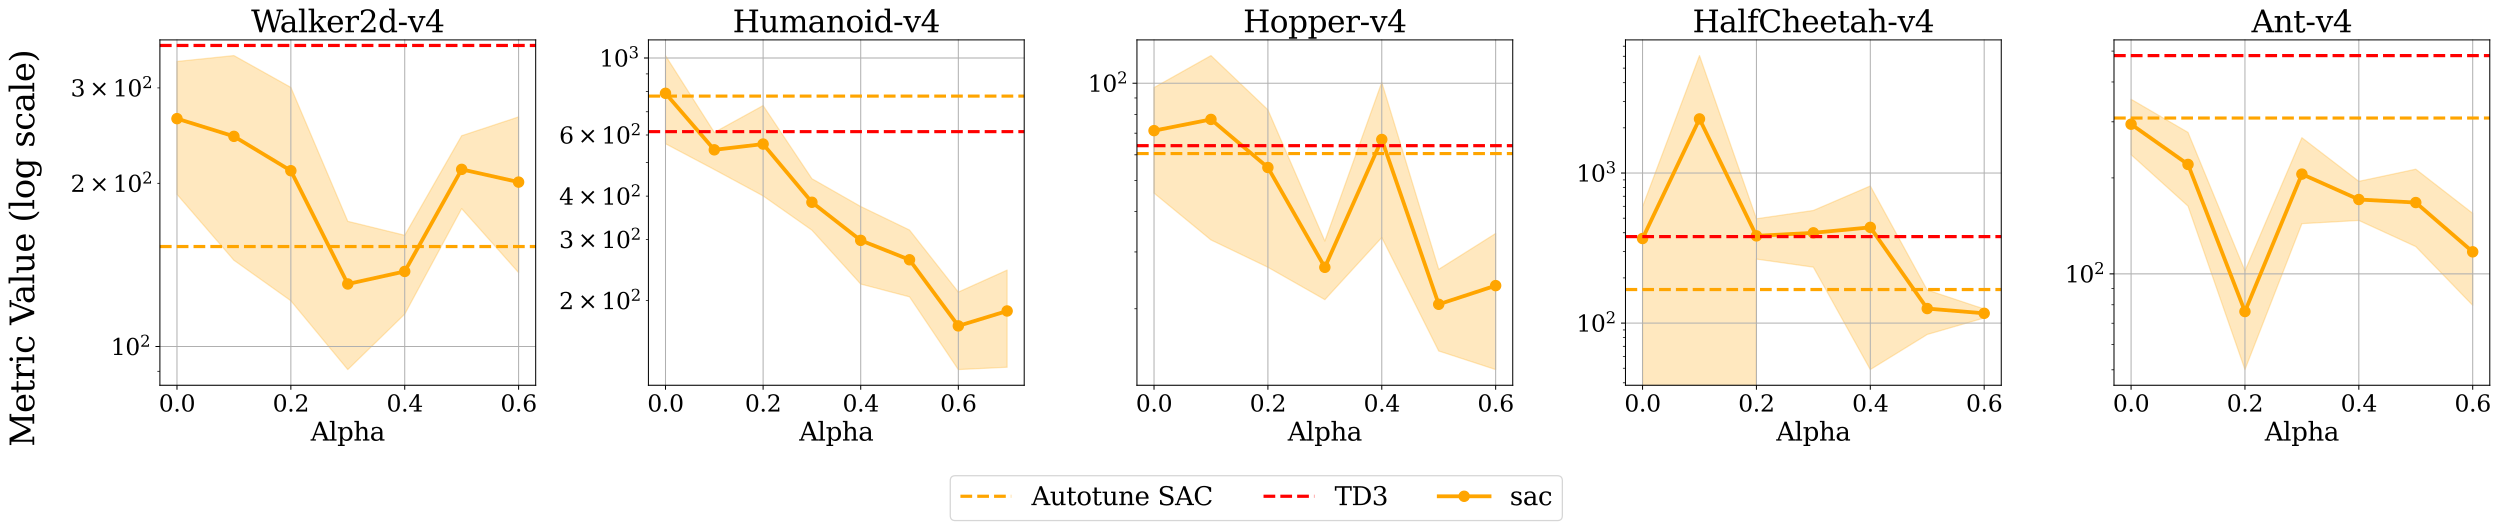 <?xml version="1.0" encoding="utf-8" standalone="no"?>
<!DOCTYPE svg PUBLIC "-//W3C//DTD SVG 1.1//EN"
  "http://www.w3.org/Graphics/SVG/1.1/DTD/svg11.dtd">
<svg xmlns:xlink="http://www.w3.org/1999/xlink" width="1970.052pt" height="417.436pt" viewBox="0 0 1970.052 417.436" xmlns="http://www.w3.org/2000/svg" version="1.1">
 <defs>
  <style type="text/css">*{stroke-linejoin: round; stroke-linecap: butt}</style>
 </defs>
 <g id="figure_1">
  <g id="patch_1">
   <path d="M 0 417.436 
L 1970.052 417.436 
L 1970.052 0 
L 0 0 
z
" style="fill: #ffffff"/>
  </g>
  <g id="axes_1">
   <g id="patch_2">
    <path d="M 126 303.596 
L 422.129 303.596 
L 422.129 31.436 
L 126 31.436 
z
" style="fill: #ffffff"/>
   </g>
   <g id="PolyCollection_1">
    <defs>
     <path id="m57ff7a20a2" d="M 139.46 -369.005 
L 139.46 -264.295 
L 184.328 -212.339 
L 229.196 -180.406 
L 274.065 -126.211 
L 318.933 -169.899 
L 363.801 -253.049 
L 408.669 -202.611 
L 408.669 -325.315 
L 408.669 -325.315 
L 363.801 -310.479 
L 318.933 -232.01 
L 274.065 -243.009 
L 229.196 -348.544 
L 184.328 -373.629 
L 139.46 -369.005 
z
" style="stroke: #ffa500; stroke-opacity: 0.25"/>
    </defs>
    <g clip-path="url(#p778f518547)">
     <use xlink:href="#m57ff7a20a2" x="0" y="417.436" style="fill: #ffa500; fill-opacity: 0.25; stroke: #ffa500; stroke-opacity: 0.25"/>
    </g>
   </g>
   <g id="matplotlib.axis_1">
    <g id="xtick_1">
     <g id="line2d_1">
      <path d="M 139.46 303.596 
L 139.46 31.436 
" clip-path="url(#p778f518547)" style="fill: none; stroke: #b0b0b0; stroke-width: 0.8; stroke-linecap: square"/>
     </g>
     <g id="line2d_2">
      <defs>
       <path id="mbeddb8a3e6" d="M 0 0 
L 0 3.5 
" style="stroke: #000000; stroke-width: 0.8"/>
      </defs>
      <g>
       <use xlink:href="#mbeddb8a3e6" x="139.46" y="303.596" style="stroke: #000000; stroke-width: 0.8"/>
      </g>
     </g>
     <g id="text_1">
      <!-- 0.0 -->
      <g transform="translate(125.148 324.273)scale(0.18 -0.18)">
       <defs>
        <path id="DejaVuSerif-30" d="M 2034 219 
Q 2513 219 2750 744 
Q 2988 1269 2988 2328 
Q 2988 3391 2750 3916 
Q 2513 4441 2034 4441 
Q 1556 4441 1318 3916 
Q 1081 3391 1081 2328 
Q 1081 1269 1318 744 
Q 1556 219 2034 219 
z
M 2034 -91 
Q 1275 -91 848 546 
Q 422 1184 422 2328 
Q 422 3475 848 4112 
Q 1275 4750 2034 4750 
Q 2797 4750 3222 4112 
Q 3647 3475 3647 2328 
Q 3647 1184 3222 546 
Q 2797 -91 2034 -91 
z
" transform="scale(0.016)"/>
        <path id="DejaVuSerif-2e" d="M 603 325 
Q 603 500 722 622 
Q 841 744 1019 744 
Q 1191 744 1312 622 
Q 1434 500 1434 325 
Q 1434 153 1312 31 
Q 1191 -91 1019 -91 
Q 841 -91 722 29 
Q 603 150 603 325 
z
" transform="scale(0.016)"/>
       </defs>
       <use xlink:href="#DejaVuSerif-30"/>
       <use xlink:href="#DejaVuSerif-2e" x="63.623"/>
       <use xlink:href="#DejaVuSerif-30" x="95.41"/>
      </g>
     </g>
    </g>
    <g id="xtick_2">
     <g id="line2d_3">
      <path d="M 229.196 303.596 
L 229.196 31.436 
" clip-path="url(#p778f518547)" style="fill: none; stroke: #b0b0b0; stroke-width: 0.8; stroke-linecap: square"/>
     </g>
     <g id="line2d_4">
      <g>
       <use xlink:href="#mbeddb8a3e6" x="229.196" y="303.596" style="stroke: #000000; stroke-width: 0.8"/>
      </g>
     </g>
     <g id="text_2">
      <!-- 0.2 -->
      <g transform="translate(214.884 324.273)scale(0.18 -0.18)">
       <defs>
        <path id="DejaVuSerif-32" d="M 819 3553 
L 469 3553 
L 469 4384 
Q 803 4563 1142 4656 
Q 1481 4750 1806 4750 
Q 2534 4750 2956 4397 
Q 3378 4044 3378 3438 
Q 3378 2753 2422 1800 
Q 2347 1728 2309 1691 
L 1131 513 
L 3078 513 
L 3078 1088 
L 3444 1088 
L 3444 0 
L 434 0 
L 434 341 
L 1850 1753 
Q 2319 2222 2519 2614 
Q 2719 3006 2719 3438 
Q 2719 3909 2473 4175 
Q 2228 4441 1797 4441 
Q 1350 4441 1106 4219 
Q 863 3997 819 3553 
z
" transform="scale(0.016)"/>
       </defs>
       <use xlink:href="#DejaVuSerif-30"/>
       <use xlink:href="#DejaVuSerif-2e" x="63.623"/>
       <use xlink:href="#DejaVuSerif-32" x="95.41"/>
      </g>
     </g>
    </g>
    <g id="xtick_3">
     <g id="line2d_5">
      <path d="M 318.933 303.596 
L 318.933 31.436 
" clip-path="url(#p778f518547)" style="fill: none; stroke: #b0b0b0; stroke-width: 0.8; stroke-linecap: square"/>
     </g>
     <g id="line2d_6">
      <g>
       <use xlink:href="#mbeddb8a3e6" x="318.933" y="303.596" style="stroke: #000000; stroke-width: 0.8"/>
      </g>
     </g>
     <g id="text_3">
      <!-- 0.4 -->
      <g transform="translate(304.62 324.273)scale(0.18 -0.18)">
       <defs>
        <path id="DejaVuSerif-34" d="M 2234 1581 
L 2234 4063 
L 641 1581 
L 2234 1581 
z
M 3609 0 
L 1484 0 
L 1484 331 
L 2234 331 
L 2234 1247 
L 197 1247 
L 197 1588 
L 2241 4750 
L 2859 4750 
L 2859 1581 
L 3750 1581 
L 3750 1247 
L 2859 1247 
L 2859 331 
L 3609 331 
L 3609 0 
z
" transform="scale(0.016)"/>
       </defs>
       <use xlink:href="#DejaVuSerif-30"/>
       <use xlink:href="#DejaVuSerif-2e" x="63.623"/>
       <use xlink:href="#DejaVuSerif-34" x="95.41"/>
      </g>
     </g>
    </g>
    <g id="xtick_4">
     <g id="line2d_7">
      <path d="M 408.669 303.596 
L 408.669 31.436 
" clip-path="url(#p778f518547)" style="fill: none; stroke: #b0b0b0; stroke-width: 0.8; stroke-linecap: square"/>
     </g>
     <g id="line2d_8">
      <g>
       <use xlink:href="#mbeddb8a3e6" x="408.669" y="303.596" style="stroke: #000000; stroke-width: 0.8"/>
      </g>
     </g>
     <g id="text_4">
      <!-- 0.6 -->
      <g transform="translate(394.356 324.273)scale(0.18 -0.18)">
       <defs>
        <path id="DejaVuSerif-36" d="M 2094 219 
Q 2534 219 2771 542 
Q 3009 866 3009 1472 
Q 3009 2078 2771 2401 
Q 2534 2725 2094 2725 
Q 1647 2725 1412 2412 
Q 1178 2100 1178 1509 
Q 1178 888 1415 553 
Q 1653 219 2094 219 
z
M 1075 2569 
Q 1288 2803 1556 2918 
Q 1825 3034 2163 3034 
Q 2859 3034 3264 2615 
Q 3669 2197 3669 1472 
Q 3669 763 3233 336 
Q 2797 -91 2069 -91 
Q 1278 -91 853 498 
Q 428 1088 428 2181 
Q 428 3406 931 4078 
Q 1434 4750 2350 4750 
Q 2597 4750 2869 4703 
Q 3141 4656 3425 4563 
L 3425 3794 
L 3072 3794 
Q 3034 4109 2831 4275 
Q 2628 4441 2284 4441 
Q 1678 4441 1381 3981 
Q 1084 3522 1075 2569 
z
" transform="scale(0.016)"/>
       </defs>
       <use xlink:href="#DejaVuSerif-30"/>
       <use xlink:href="#DejaVuSerif-2e" x="63.623"/>
       <use xlink:href="#DejaVuSerif-36" x="95.41"/>
      </g>
     </g>
    </g>
    <g id="text_5">
     <!-- Alpha -->
     <g transform="translate(244.84 347.214)scale(0.2 -0.2)">
      <defs>
       <path id="DejaVuSerif-41" d="M 1281 1691 
L 2994 1691 
L 2138 3909 
L 1281 1691 
z
M -38 0 
L -38 331 
L 372 331 
L 2034 4666 
L 2559 4666 
L 4225 331 
L 4684 331 
L 4684 0 
L 2988 0 
L 2988 331 
L 3506 331 
L 3116 1356 
L 1153 1356 
L 763 331 
L 1275 331 
L 1275 0 
L -38 0 
z
" transform="scale(0.016)"/>
       <path id="DejaVuSerif-6c" d="M 1313 331 
L 1856 331 
L 1856 0 
L 184 0 
L 184 331 
L 738 331 
L 738 4531 
L 184 4531 
L 184 4863 
L 1313 4863 
L 1313 331 
z
" transform="scale(0.016)"/>
       <path id="DejaVuSerif-70" d="M 1313 1825 
L 1313 1497 
Q 1313 897 1542 583 
Q 1772 269 2209 269 
Q 2650 269 2876 622 
Q 3103 975 3103 1663 
Q 3103 2353 2876 2703 
Q 2650 3053 2209 3053 
Q 1772 3053 1542 2737 
Q 1313 2422 1313 1825 
z
M 738 2988 
L 184 2988 
L 184 3322 
L 1313 3322 
L 1313 2803 
Q 1481 3116 1742 3264 
Q 2003 3413 2388 3413 
Q 3000 3413 3387 2928 
Q 3775 2444 3775 1663 
Q 3775 881 3387 395 
Q 3000 -91 2388 -91 
Q 2003 -91 1742 57 
Q 1481 206 1313 519 
L 1313 -997 
L 1856 -997 
L 1856 -1331 
L 184 -1331 
L 184 -997 
L 738 -997 
L 738 2988 
z
" transform="scale(0.016)"/>
       <path id="DejaVuSerif-68" d="M 263 0 
L 263 331 
L 781 331 
L 781 4531 
L 231 4531 
L 231 4863 
L 1356 4863 
L 1356 2731 
Q 1516 3069 1770 3241 
Q 2025 3413 2363 3413 
Q 2913 3413 3172 3097 
Q 3431 2781 3431 2113 
L 3431 331 
L 3944 331 
L 3944 0 
L 2356 0 
L 2356 331 
L 2853 331 
L 2853 1931 
Q 2853 2541 2704 2764 
Q 2556 2988 2175 2988 
Q 1775 2988 1565 2697 
Q 1356 2406 1356 1850 
L 1356 331 
L 1856 331 
L 1856 0 
L 263 0 
z
" transform="scale(0.016)"/>
       <path id="DejaVuSerif-61" d="M 2547 1044 
L 2547 1747 
L 1806 1747 
Q 1378 1747 1168 1562 
Q 959 1378 959 997 
Q 959 650 1171 447 
Q 1384 244 1747 244 
Q 2106 244 2326 466 
Q 2547 688 2547 1044 
z
M 3122 2075 
L 3122 331 
L 3634 331 
L 3634 0 
L 2547 0 
L 2547 359 
Q 2356 128 2106 18 
Q 1856 -91 1522 -91 
Q 969 -91 644 203 
Q 319 497 319 997 
Q 319 1513 691 1797 
Q 1063 2081 1741 2081 
L 2547 2081 
L 2547 2309 
Q 2547 2688 2317 2895 
Q 2088 3103 1672 3103 
Q 1328 3103 1125 2947 
Q 922 2791 872 2484 
L 575 2484 
L 575 3156 
Q 875 3284 1158 3348 
Q 1441 3413 1709 3413 
Q 2400 3413 2761 3070 
Q 3122 2728 3122 2075 
z
" transform="scale(0.016)"/>
      </defs>
      <use xlink:href="#DejaVuSerif-41"/>
      <use xlink:href="#DejaVuSerif-6c" x="72.217"/>
      <use xlink:href="#DejaVuSerif-70" x="104.199"/>
      <use xlink:href="#DejaVuSerif-68" x="168.213"/>
      <use xlink:href="#DejaVuSerif-61" x="232.617"/>
     </g>
    </g>
   </g>
   <g id="matplotlib.axis_2">
    <g id="ytick_1">
     <g id="line2d_9">
      <path d="M 126 273.056 
L 422.129 273.056 
" clip-path="url(#p778f518547)" style="fill: none; stroke: #b0b0b0; stroke-width: 0.8; stroke-linecap: square"/>
     </g>
     <g id="line2d_10">
      <defs>
       <path id="m4aa8f3d032" d="M 0 0 
L -3.5 0 
" style="stroke: #000000; stroke-width: 0.8"/>
      </defs>
      <g>
       <use xlink:href="#m4aa8f3d032" x="126" y="273.056" style="stroke: #000000; stroke-width: 0.8"/>
      </g>
     </g>
     <g id="text_6">
      <!-- $\mathdefault{10^{2}}$ -->
      <g transform="translate(87.32 279.894)scale(0.18 -0.18)">
       <defs>
        <path id="DejaVuSerif-31" d="M 909 0 
L 909 331 
L 1722 331 
L 1722 4213 
L 781 3603 
L 781 4013 
L 1919 4750 
L 2350 4750 
L 2350 331 
L 3163 331 
L 3163 0 
L 909 0 
z
" transform="scale(0.016)"/>
       </defs>
       <use xlink:href="#DejaVuSerif-31" transform="translate(0 0.713)"/>
       <use xlink:href="#DejaVuSerif-30" transform="translate(63.623 0.713)"/>
       <use xlink:href="#DejaVuSerif-32" transform="translate(128.154 37.047)scale(0.7)"/>
      </g>
     </g>
    </g>
    <g id="ytick_2">
     <g id="line2d_11">
      <defs>
       <path id="mfbbe8d87ad" d="M 0 0 
L -2 0 
" style="stroke: #000000; stroke-width: 0.6"/>
      </defs>
      <g>
       <use xlink:href="#mfbbe8d87ad" x="126" y="292.6" style="stroke: #000000; stroke-width: 0.6"/>
      </g>
     </g>
    </g>
    <g id="ytick_3">
     <g id="line2d_12">
      <g>
       <use xlink:href="#mfbbe8d87ad" x="126" y="144.478" style="stroke: #000000; stroke-width: 0.6"/>
      </g>
     </g>
     <g id="text_7">
      <!-- $\mathdefault{2\times10^{2}}$ -->
      <g transform="translate(55.62 151.317)scale(0.18 -0.18)">
       <defs>
        <path id="DejaVuSerif-d7" d="M 4481 3450 
L 3034 2003 
L 4481 563 
L 4122 213 
L 2681 1650 
L 1241 213 
L 884 563 
L 2322 2003 
L 884 3450 
L 1241 3803 
L 2681 2363 
L 4122 3803 
L 4481 3450 
z
" transform="scale(0.016)"/>
       </defs>
       <use xlink:href="#DejaVuSerif-32" transform="translate(0 0.713)"/>
       <use xlink:href="#DejaVuSerif-d7" transform="translate(82.588 0.713)"/>
       <use xlink:href="#DejaVuSerif-31" transform="translate(185.342 0.713)"/>
       <use xlink:href="#DejaVuSerif-30" transform="translate(248.965 0.713)"/>
       <use xlink:href="#DejaVuSerif-32" transform="translate(313.496 37.047)scale(0.7)"/>
      </g>
     </g>
    </g>
    <g id="ytick_4">
     <g id="line2d_13">
      <g>
       <use xlink:href="#mfbbe8d87ad" x="126" y="69.265" style="stroke: #000000; stroke-width: 0.6"/>
      </g>
     </g>
     <g id="text_8">
      <!-- $\mathdefault{3\times10^{2}}$ -->
      <g transform="translate(55.62 76.104)scale(0.18 -0.18)">
       <defs>
        <path id="DejaVuSerif-33" d="M 622 4469 
Q 988 4606 1323 4678 
Q 1659 4750 1953 4750 
Q 2638 4750 3022 4454 
Q 3406 4159 3406 3634 
Q 3406 3213 3140 2930 
Q 2875 2647 2388 2547 
Q 2963 2466 3280 2130 
Q 3597 1794 3597 1259 
Q 3597 606 3158 257 
Q 2719 -91 1894 -91 
Q 1528 -91 1179 -12 
Q 831 66 488 225 
L 488 1131 
L 838 1131 
Q 869 681 1141 450 
Q 1413 219 1906 219 
Q 2384 219 2661 495 
Q 2938 772 2938 1253 
Q 2938 1803 2653 2086 
Q 2369 2369 1819 2369 
L 1522 2369 
L 1522 2688 
L 1678 2688 
Q 2225 2688 2498 2914 
Q 2772 3141 2772 3597 
Q 2772 4006 2547 4223 
Q 2322 4441 1900 4441 
Q 1478 4441 1245 4241 
Q 1013 4041 972 3647 
L 622 3647 
L 622 4469 
z
" transform="scale(0.016)"/>
       </defs>
       <use xlink:href="#DejaVuSerif-33" transform="translate(0 0.713)"/>
       <use xlink:href="#DejaVuSerif-d7" transform="translate(82.588 0.713)"/>
       <use xlink:href="#DejaVuSerif-31" transform="translate(185.342 0.713)"/>
       <use xlink:href="#DejaVuSerif-30" transform="translate(248.965 0.713)"/>
       <use xlink:href="#DejaVuSerif-32" transform="translate(313.496 37.047)scale(0.7)"/>
      </g>
     </g>
    </g>
   </g>
   <g id="line2d_14">
    <path d="M 139.46 93.494 
L 184.328 107.448 
L 229.196 134.529 
L 274.065 223.781 
L 318.933 213.894 
L 363.801 133.459 
L 408.669 143.507 
" clip-path="url(#p778f518547)" style="fill: none; stroke: #ffa500; stroke-width: 3; stroke-linecap: square"/>
    <defs>
     <path id="mebe3402a8a" d="M 0 4 
C 1.061 4 2.078 3.579 2.828 2.828 
C 3.579 2.078 4 1.061 4 0 
C 4 -1.061 3.579 -2.078 2.828 -2.828 
C 2.078 -3.579 1.061 -4 0 -4 
C -1.061 -4 -2.078 -3.579 -2.828 -2.828 
C -3.579 -2.078 -4 -1.061 -4 0 
C -4 1.061 -3.579 2.078 -2.828 2.828 
C -2.078 3.579 -1.061 4 0 4 
z
" style="stroke: #ffa500"/>
    </defs>
    <g clip-path="url(#p778f518547)">
     <use xlink:href="#mebe3402a8a" x="139.46" y="93.494" style="fill: #ffa500; stroke: #ffa500"/>
     <use xlink:href="#mebe3402a8a" x="184.328" y="107.448" style="fill: #ffa500; stroke: #ffa500"/>
     <use xlink:href="#mebe3402a8a" x="229.196" y="134.529" style="fill: #ffa500; stroke: #ffa500"/>
     <use xlink:href="#mebe3402a8a" x="274.065" y="223.781" style="fill: #ffa500; stroke: #ffa500"/>
     <use xlink:href="#mebe3402a8a" x="318.933" y="213.894" style="fill: #ffa500; stroke: #ffa500"/>
     <use xlink:href="#mebe3402a8a" x="363.801" y="133.459" style="fill: #ffa500; stroke: #ffa500"/>
     <use xlink:href="#mebe3402a8a" x="408.669" y="143.507" style="fill: #ffa500; stroke: #ffa500"/>
    </g>
   </g>
   <g id="line2d_15">
    <path d="M 126 194.275 
L 422.129 194.275 
" clip-path="url(#p778f518547)" style="fill: none; stroke-dasharray: 9.25,4; stroke-dashoffset: 0; stroke: #ffa500; stroke-width: 2.5"/>
   </g>
   <g id="line2d_16">
    <path d="M 126 35.831 
L 422.129 35.831 
" clip-path="url(#p778f518547)" style="fill: none; stroke-dasharray: 9.25,4; stroke-dashoffset: 0; stroke: #ff0000; stroke-width: 2.5"/>
   </g>
   <g id="patch_3">
    <path d="M 126 303.596 
L 126 31.436 
" style="fill: none; stroke: #000000; stroke-width: 0.8; stroke-linejoin: miter; stroke-linecap: square"/>
   </g>
   <g id="patch_4">
    <path d="M 422.129 303.596 
L 422.129 31.436 
" style="fill: none; stroke: #000000; stroke-width: 0.8; stroke-linejoin: miter; stroke-linecap: square"/>
   </g>
   <g id="patch_5">
    <path d="M 126 303.596 
L 422.129 303.596 
" style="fill: none; stroke: #000000; stroke-width: 0.8; stroke-linejoin: miter; stroke-linecap: square"/>
   </g>
   <g id="patch_6">
    <path d="M 126 31.436 
L 422.129 31.436 
" style="fill: none; stroke: #000000; stroke-width: 0.8; stroke-linejoin: miter; stroke-linecap: square"/>
   </g>
   <g id="text_9">
    <!-- Walker2d-v4 -->
    <g transform="translate(197.891 25.436)scale(0.24 -0.24)">
     <defs>
      <path id="DejaVuSerif-57" d="M 4878 0 
L 4366 0 
L 3297 3794 
L 2228 0 
L 1716 0 
L 494 4331 
L 31 4331 
L 31 4666 
L 1734 4666 
L 1734 4331 
L 1153 4331 
L 2125 884 
L 3188 4666 
L 3694 4666 
L 4775 844 
L 5753 4331 
L 5216 4331 
L 5216 4666 
L 6559 4666 
L 6559 4331 
L 6100 4331 
L 4878 0 
z
" transform="scale(0.016)"/>
      <path id="DejaVuSerif-6b" d="M 1831 0 
L 219 0 
L 219 331 
L 738 331 
L 738 4531 
L 184 4531 
L 184 4863 
L 1313 4863 
L 1313 1697 
L 2713 2988 
L 2234 2988 
L 2234 3322 
L 3738 3322 
L 3738 2988 
L 3169 2988 
L 2181 2075 
L 3444 331 
L 3922 331 
L 3922 0 
L 2284 0 
L 2284 331 
L 2759 331 
L 1766 1697 
L 1313 1275 
L 1313 331 
L 1831 331 
L 1831 0 
z
" transform="scale(0.016)"/>
      <path id="DejaVuSerif-65" d="M 3469 1600 
L 991 1600 
L 991 1575 
Q 991 903 1244 561 
Q 1497 219 1991 219 
Q 2369 219 2611 417 
Q 2853 616 2950 1006 
L 3413 1006 
Q 3275 459 2904 184 
Q 2534 -91 1931 -91 
Q 1203 -91 761 389 
Q 319 869 319 1663 
Q 319 2450 753 2931 
Q 1188 3413 1894 3413 
Q 2647 3413 3050 2948 
Q 3453 2484 3469 1600 
z
M 2791 1931 
Q 2772 2513 2545 2808 
Q 2319 3103 1894 3103 
Q 1497 3103 1269 2806 
Q 1041 2509 991 1931 
L 2791 1931 
z
" transform="scale(0.016)"/>
      <path id="DejaVuSerif-72" d="M 3059 3328 
L 3059 2497 
L 2728 2497 
Q 2713 2744 2591 2866 
Q 2469 2988 2234 2988 
Q 1809 2988 1582 2694 
Q 1356 2400 1356 1850 
L 1356 331 
L 2022 331 
L 2022 0 
L 263 0 
L 263 331 
L 781 331 
L 781 2994 
L 231 2994 
L 231 3322 
L 1356 3322 
L 1356 2731 
Q 1525 3078 1790 3245 
Q 2056 3413 2438 3413 
Q 2578 3413 2733 3391 
Q 2888 3369 3059 3328 
z
" transform="scale(0.016)"/>
      <path id="DejaVuSerif-64" d="M 3359 331 
L 3909 331 
L 3909 0 
L 2784 0 
L 2784 519 
Q 2616 206 2355 57 
Q 2094 -91 1709 -91 
Q 1097 -91 708 395 
Q 319 881 319 1663 
Q 319 2444 706 2928 
Q 1094 3413 1709 3413 
Q 2094 3413 2355 3264 
Q 2616 3116 2784 2803 
L 2784 4531 
L 2241 4531 
L 2241 4863 
L 3359 4863 
L 3359 331 
z
M 2784 1497 
L 2784 1825 
Q 2784 2422 2554 2737 
Q 2325 3053 1888 3053 
Q 1444 3053 1217 2703 
Q 991 2353 991 1663 
Q 991 975 1217 622 
Q 1444 269 1888 269 
Q 2325 269 2554 583 
Q 2784 897 2784 1497 
z
" transform="scale(0.016)"/>
      <path id="DejaVuSerif-2d" d="M 281 1959 
L 1881 1959 
L 1881 1472 
L 281 1472 
L 281 1959 
z
" transform="scale(0.016)"/>
      <path id="DejaVuSerif-76" d="M 1581 0 
L 359 2988 
L -19 2988 
L -19 3322 
L 1509 3322 
L 1509 2988 
L 978 2988 
L 1913 703 
L 2847 2988 
L 2350 2988 
L 2350 3322 
L 3597 3322 
L 3597 2988 
L 3225 2988 
L 2003 0 
L 1581 0 
z
" transform="scale(0.016)"/>
     </defs>
     <use xlink:href="#DejaVuSerif-57"/>
     <use xlink:href="#DejaVuSerif-61" x="94.033"/>
     <use xlink:href="#DejaVuSerif-6c" x="153.652"/>
     <use xlink:href="#DejaVuSerif-6b" x="185.635"/>
     <use xlink:href="#DejaVuSerif-65" x="246.23"/>
     <use xlink:href="#DejaVuSerif-72" x="305.41"/>
     <use xlink:href="#DejaVuSerif-32" x="353.213"/>
     <use xlink:href="#DejaVuSerif-64" x="416.836"/>
     <use xlink:href="#DejaVuSerif-2d" x="480.85"/>
     <use xlink:href="#DejaVuSerif-76" x="514.639"/>
     <use xlink:href="#DejaVuSerif-34" x="571.133"/>
    </g>
   </g>
  </g>
  <g id="axes_2">
   <g id="patch_7">
    <path d="M 510.968 303.596 
L 807.097 303.596 
L 807.097 31.436 
L 510.968 31.436 
z
" style="fill: #ffffff"/>
   </g>
   <g id="PolyCollection_2">
    <defs>
     <path id="m6f516986e0" d="M 524.428 -373.629 
L 524.428 -304.164 
L 562.886 -283.833 
L 601.345 -263.049 
L 639.803 -236.051 
L 678.261 -193.597 
L 716.72 -183.515 
L 755.178 -126.211 
L 793.636 -128.041 
L 793.636 -204.591 
L 793.636 -204.591 
L 755.178 -187.273 
L 716.72 -236.149 
L 678.261 -254.693 
L 639.803 -276.598 
L 601.345 -334.244 
L 562.886 -313.104 
L 524.428 -373.629 
z
" style="stroke: #ffa500; stroke-opacity: 0.25"/>
    </defs>
    <g clip-path="url(#pf10643eb1e)">
     <use xlink:href="#m6f516986e0" x="0" y="417.436" style="fill: #ffa500; fill-opacity: 0.25; stroke: #ffa500; stroke-opacity: 0.25"/>
    </g>
   </g>
   <g id="matplotlib.axis_3">
    <g id="xtick_5">
     <g id="line2d_17">
      <path d="M 524.428 303.596 
L 524.428 31.436 
" clip-path="url(#pf10643eb1e)" style="fill: none; stroke: #b0b0b0; stroke-width: 0.8; stroke-linecap: square"/>
     </g>
     <g id="line2d_18">
      <g>
       <use xlink:href="#mbeddb8a3e6" x="524.428" y="303.596" style="stroke: #000000; stroke-width: 0.8"/>
      </g>
     </g>
     <g id="text_10">
      <!-- 0.0 -->
      <g transform="translate(510.115 324.273)scale(0.18 -0.18)">
       <use xlink:href="#DejaVuSerif-30"/>
       <use xlink:href="#DejaVuSerif-2e" x="63.623"/>
       <use xlink:href="#DejaVuSerif-30" x="95.41"/>
      </g>
     </g>
    </g>
    <g id="xtick_6">
     <g id="line2d_19">
      <path d="M 601.345 303.596 
L 601.345 31.436 
" clip-path="url(#pf10643eb1e)" style="fill: none; stroke: #b0b0b0; stroke-width: 0.8; stroke-linecap: square"/>
     </g>
     <g id="line2d_20">
      <g>
       <use xlink:href="#mbeddb8a3e6" x="601.345" y="303.596" style="stroke: #000000; stroke-width: 0.8"/>
      </g>
     </g>
     <g id="text_11">
      <!-- 0.2 -->
      <g transform="translate(587.032 324.273)scale(0.18 -0.18)">
       <use xlink:href="#DejaVuSerif-30"/>
       <use xlink:href="#DejaVuSerif-2e" x="63.623"/>
       <use xlink:href="#DejaVuSerif-32" x="95.41"/>
      </g>
     </g>
    </g>
    <g id="xtick_7">
     <g id="line2d_21">
      <path d="M 678.261 303.596 
L 678.261 31.436 
" clip-path="url(#pf10643eb1e)" style="fill: none; stroke: #b0b0b0; stroke-width: 0.8; stroke-linecap: square"/>
     </g>
     <g id="line2d_22">
      <g>
       <use xlink:href="#mbeddb8a3e6" x="678.261" y="303.596" style="stroke: #000000; stroke-width: 0.8"/>
      </g>
     </g>
     <g id="text_12">
      <!-- 0.4 -->
      <g transform="translate(663.949 324.273)scale(0.18 -0.18)">
       <use xlink:href="#DejaVuSerif-30"/>
       <use xlink:href="#DejaVuSerif-2e" x="63.623"/>
       <use xlink:href="#DejaVuSerif-34" x="95.41"/>
      </g>
     </g>
    </g>
    <g id="xtick_8">
     <g id="line2d_23">
      <path d="M 755.178 303.596 
L 755.178 31.436 
" clip-path="url(#pf10643eb1e)" style="fill: none; stroke: #b0b0b0; stroke-width: 0.8; stroke-linecap: square"/>
     </g>
     <g id="line2d_24">
      <g>
       <use xlink:href="#mbeddb8a3e6" x="755.178" y="303.596" style="stroke: #000000; stroke-width: 0.8"/>
      </g>
     </g>
     <g id="text_13">
      <!-- 0.6 -->
      <g transform="translate(740.865 324.273)scale(0.18 -0.18)">
       <use xlink:href="#DejaVuSerif-30"/>
       <use xlink:href="#DejaVuSerif-2e" x="63.623"/>
       <use xlink:href="#DejaVuSerif-36" x="95.41"/>
      </g>
     </g>
    </g>
    <g id="text_14">
     <!-- Alpha -->
     <g transform="translate(629.807 347.214)scale(0.2 -0.2)">
      <use xlink:href="#DejaVuSerif-41"/>
      <use xlink:href="#DejaVuSerif-6c" x="72.217"/>
      <use xlink:href="#DejaVuSerif-70" x="104.199"/>
      <use xlink:href="#DejaVuSerif-68" x="168.213"/>
      <use xlink:href="#DejaVuSerif-61" x="232.617"/>
     </g>
    </g>
   </g>
   <g id="matplotlib.axis_4">
    <g id="ytick_5">
     <g id="line2d_25">
      <path d="M 510.968 45.702 
L 807.097 45.702 
" clip-path="url(#pf10643eb1e)" style="fill: none; stroke: #b0b0b0; stroke-width: 0.8; stroke-linecap: square"/>
     </g>
     <g id="line2d_26">
      <g>
       <use xlink:href="#m4aa8f3d032" x="510.968" y="45.702" style="stroke: #000000; stroke-width: 0.8"/>
      </g>
     </g>
     <g id="text_15">
      <!-- $\mathdefault{10^{3}}$ -->
      <g transform="translate(472.288 52.54)scale(0.18 -0.18)">
       <use xlink:href="#DejaVuSerif-31" transform="translate(0 0.713)"/>
       <use xlink:href="#DejaVuSerif-30" transform="translate(63.623 0.713)"/>
       <use xlink:href="#DejaVuSerif-33" transform="translate(128.154 37.047)scale(0.7)"/>
      </g>
     </g>
    </g>
    <g id="ytick_6">
     <g id="line2d_27">
      <g>
       <use xlink:href="#mfbbe8d87ad" x="510.968" y="236.888" style="stroke: #000000; stroke-width: 0.6"/>
      </g>
     </g>
     <g id="text_16">
      <!-- $\mathdefault{2\times10^{2}}$ -->
      <g transform="translate(440.588 243.727)scale(0.18 -0.18)">
       <use xlink:href="#DejaVuSerif-32" transform="translate(0 0.713)"/>
       <use xlink:href="#DejaVuSerif-d7" transform="translate(82.588 0.713)"/>
       <use xlink:href="#DejaVuSerif-31" transform="translate(185.342 0.713)"/>
       <use xlink:href="#DejaVuSerif-30" transform="translate(248.965 0.713)"/>
       <use xlink:href="#DejaVuSerif-32" transform="translate(313.496 37.047)scale(0.7)"/>
      </g>
     </g>
    </g>
    <g id="ytick_7">
     <g id="line2d_28">
      <g>
       <use xlink:href="#mfbbe8d87ad" x="510.968" y="188.723" style="stroke: #000000; stroke-width: 0.6"/>
      </g>
     </g>
     <g id="text_17">
      <!-- $\mathdefault{3\times10^{2}}$ -->
      <g transform="translate(440.588 195.561)scale(0.18 -0.18)">
       <use xlink:href="#DejaVuSerif-33" transform="translate(0 0.713)"/>
       <use xlink:href="#DejaVuSerif-d7" transform="translate(82.588 0.713)"/>
       <use xlink:href="#DejaVuSerif-31" transform="translate(185.342 0.713)"/>
       <use xlink:href="#DejaVuSerif-30" transform="translate(248.965 0.713)"/>
       <use xlink:href="#DejaVuSerif-32" transform="translate(313.496 37.047)scale(0.7)"/>
      </g>
     </g>
    </g>
    <g id="ytick_8">
     <g id="line2d_29">
      <g>
       <use xlink:href="#mfbbe8d87ad" x="510.968" y="154.549" style="stroke: #000000; stroke-width: 0.6"/>
      </g>
     </g>
     <g id="text_18">
      <!-- $\mathdefault{4\times10^{2}}$ -->
      <g transform="translate(440.588 161.387)scale(0.18 -0.18)">
       <use xlink:href="#DejaVuSerif-34" transform="translate(0 0.713)"/>
       <use xlink:href="#DejaVuSerif-d7" transform="translate(82.588 0.713)"/>
       <use xlink:href="#DejaVuSerif-31" transform="translate(185.342 0.713)"/>
       <use xlink:href="#DejaVuSerif-30" transform="translate(248.965 0.713)"/>
       <use xlink:href="#DejaVuSerif-32" transform="translate(313.496 37.047)scale(0.7)"/>
      </g>
     </g>
    </g>
    <g id="ytick_9">
     <g id="line2d_30">
      <g>
       <use xlink:href="#mfbbe8d87ad" x="510.968" y="128.041" style="stroke: #000000; stroke-width: 0.6"/>
      </g>
     </g>
    </g>
    <g id="ytick_10">
     <g id="line2d_31">
      <g>
       <use xlink:href="#mfbbe8d87ad" x="510.968" y="106.383" style="stroke: #000000; stroke-width: 0.6"/>
      </g>
     </g>
     <g id="text_19">
      <!-- $\mathdefault{6\times10^{2}}$ -->
      <g transform="translate(440.588 113.222)scale(0.18 -0.18)">
       <use xlink:href="#DejaVuSerif-36" transform="translate(0 0.713)"/>
       <use xlink:href="#DejaVuSerif-d7" transform="translate(82.588 0.713)"/>
       <use xlink:href="#DejaVuSerif-31" transform="translate(185.342 0.713)"/>
       <use xlink:href="#DejaVuSerif-30" transform="translate(248.965 0.713)"/>
       <use xlink:href="#DejaVuSerif-32" transform="translate(313.496 37.047)scale(0.7)"/>
      </g>
     </g>
    </g>
    <g id="ytick_11">
     <g id="line2d_32">
      <g>
       <use xlink:href="#mfbbe8d87ad" x="510.968" y="88.071" style="stroke: #000000; stroke-width: 0.6"/>
      </g>
     </g>
    </g>
    <g id="ytick_12">
     <g id="line2d_33">
      <g>
       <use xlink:href="#mfbbe8d87ad" x="510.968" y="72.209" style="stroke: #000000; stroke-width: 0.6"/>
      </g>
     </g>
    </g>
    <g id="ytick_13">
     <g id="line2d_34">
      <g>
       <use xlink:href="#mfbbe8d87ad" x="510.968" y="58.218" style="stroke: #000000; stroke-width: 0.6"/>
      </g>
     </g>
    </g>
   </g>
   <g id="line2d_35">
    <path d="M 524.428 73.533 
L 562.886 118.068 
L 601.345 113.534 
L 639.803 159.39 
L 678.261 189.406 
L 716.72 204.713 
L 755.178 256.814 
L 793.636 245.058 
" clip-path="url(#pf10643eb1e)" style="fill: none; stroke: #ffa500; stroke-width: 3; stroke-linecap: square"/>
    <g clip-path="url(#pf10643eb1e)">
     <use xlink:href="#mebe3402a8a" x="524.428" y="73.533" style="fill: #ffa500; stroke: #ffa500"/>
     <use xlink:href="#mebe3402a8a" x="562.886" y="118.068" style="fill: #ffa500; stroke: #ffa500"/>
     <use xlink:href="#mebe3402a8a" x="601.345" y="113.534" style="fill: #ffa500; stroke: #ffa500"/>
     <use xlink:href="#mebe3402a8a" x="639.803" y="159.39" style="fill: #ffa500; stroke: #ffa500"/>
     <use xlink:href="#mebe3402a8a" x="678.261" y="189.406" style="fill: #ffa500; stroke: #ffa500"/>
     <use xlink:href="#mebe3402a8a" x="716.72" y="204.713" style="fill: #ffa500; stroke: #ffa500"/>
     <use xlink:href="#mebe3402a8a" x="755.178" y="256.814" style="fill: #ffa500; stroke: #ffa500"/>
     <use xlink:href="#mebe3402a8a" x="793.636" y="245.058" style="fill: #ffa500; stroke: #ffa500"/>
    </g>
   </g>
   <g id="line2d_36">
    <path d="M 510.968 75.733 
L 807.097 75.733 
" clip-path="url(#pf10643eb1e)" style="fill: none; stroke-dasharray: 9.25,4; stroke-dashoffset: 0; stroke: #ffa500; stroke-width: 2.5"/>
   </g>
   <g id="line2d_37">
    <path d="M 510.968 103.736 
L 807.097 103.736 
" clip-path="url(#pf10643eb1e)" style="fill: none; stroke-dasharray: 9.25,4; stroke-dashoffset: 0; stroke: #ff0000; stroke-width: 2.5"/>
   </g>
   <g id="patch_8">
    <path d="M 510.968 303.596 
L 510.968 31.436 
" style="fill: none; stroke: #000000; stroke-width: 0.8; stroke-linejoin: miter; stroke-linecap: square"/>
   </g>
   <g id="patch_9">
    <path d="M 807.097 303.596 
L 807.097 31.436 
" style="fill: none; stroke: #000000; stroke-width: 0.8; stroke-linejoin: miter; stroke-linecap: square"/>
   </g>
   <g id="patch_10">
    <path d="M 510.968 303.596 
L 807.097 303.596 
" style="fill: none; stroke: #000000; stroke-width: 0.8; stroke-linejoin: miter; stroke-linecap: square"/>
   </g>
   <g id="patch_11">
    <path d="M 510.968 31.436 
L 807.097 31.436 
" style="fill: none; stroke: #000000; stroke-width: 0.8; stroke-linejoin: miter; stroke-linecap: square"/>
   </g>
   <g id="text_20">
    <!-- Humanoid-v4 -->
    <g transform="translate(577.361 25.436)scale(0.24 -0.24)">
     <defs>
      <path id="DejaVuSerif-48" d="M 353 0 
L 353 331 
L 947 331 
L 947 4331 
L 353 4331 
L 353 4666 
L 2175 4666 
L 2175 4331 
L 1581 4331 
L 1581 2719 
L 4000 2719 
L 4000 4331 
L 3406 4331 
L 3406 4666 
L 5228 4666 
L 5228 4331 
L 4634 4331 
L 4634 331 
L 5228 331 
L 5228 0 
L 3406 0 
L 3406 331 
L 4000 331 
L 4000 2338 
L 1581 2338 
L 1581 331 
L 2175 331 
L 2175 0 
L 353 0 
z
" transform="scale(0.016)"/>
      <path id="DejaVuSerif-75" d="M 2266 3322 
L 3341 3322 
L 3341 331 
L 3884 331 
L 3884 0 
L 2766 0 
L 2766 588 
Q 2606 256 2353 82 
Q 2100 -91 1766 -91 
Q 1213 -91 952 223 
Q 691 538 691 1209 
L 691 2988 
L 172 2988 
L 172 3322 
L 1269 3322 
L 1269 1388 
Q 1269 781 1417 556 
Q 1566 331 1947 331 
Q 2347 331 2556 625 
Q 2766 919 2766 1478 
L 2766 2988 
L 2266 2988 
L 2266 3322 
z
" transform="scale(0.016)"/>
      <path id="DejaVuSerif-6d" d="M 3316 2675 
Q 3481 3041 3739 3227 
Q 3997 3413 4341 3413 
Q 4863 3413 5119 3089 
Q 5375 2766 5375 2113 
L 5375 331 
L 5894 331 
L 5894 0 
L 4300 0 
L 4300 331 
L 4800 331 
L 4800 2047 
Q 4800 2556 4650 2772 
Q 4500 2988 4153 2988 
Q 3769 2988 3567 2697 
Q 3366 2406 3366 1850 
L 3366 331 
L 3866 331 
L 3866 0 
L 2291 0 
L 2291 331 
L 2791 331 
L 2791 2069 
Q 2791 2566 2641 2777 
Q 2491 2988 2144 2988 
Q 1759 2988 1557 2697 
Q 1356 2406 1356 1850 
L 1356 331 
L 1856 331 
L 1856 0 
L 263 0 
L 263 331 
L 781 331 
L 781 2994 
L 231 2994 
L 231 3322 
L 1356 3322 
L 1356 2731 
Q 1516 3063 1762 3238 
Q 2009 3413 2322 3413 
Q 2709 3413 2968 3220 
Q 3228 3028 3316 2675 
z
" transform="scale(0.016)"/>
      <path id="DejaVuSerif-6e" d="M 263 0 
L 263 331 
L 781 331 
L 781 2988 
L 231 2988 
L 231 3322 
L 1356 3322 
L 1356 2731 
Q 1516 3069 1770 3241 
Q 2025 3413 2363 3413 
Q 2913 3413 3172 3097 
Q 3431 2781 3431 2113 
L 3431 331 
L 3944 331 
L 3944 0 
L 2356 0 
L 2356 331 
L 2853 331 
L 2853 1931 
Q 2853 2541 2703 2767 
Q 2553 2994 2175 2994 
Q 1775 2994 1565 2701 
Q 1356 2409 1356 1850 
L 1356 331 
L 1856 331 
L 1856 0 
L 263 0 
z
" transform="scale(0.016)"/>
      <path id="DejaVuSerif-6f" d="M 1925 219 
Q 2388 219 2623 584 
Q 2859 950 2859 1663 
Q 2859 2375 2623 2739 
Q 2388 3103 1925 3103 
Q 1463 3103 1227 2739 
Q 991 2375 991 1663 
Q 991 950 1228 584 
Q 1466 219 1925 219 
z
M 1925 -91 
Q 1200 -91 759 389 
Q 319 869 319 1663 
Q 319 2456 758 2934 
Q 1197 3413 1925 3413 
Q 2653 3413 3092 2934 
Q 3531 2456 3531 1663 
Q 3531 869 3092 389 
Q 2653 -91 1925 -91 
z
" transform="scale(0.016)"/>
      <path id="DejaVuSerif-69" d="M 622 4353 
Q 622 4497 726 4603 
Q 831 4709 978 4709 
Q 1122 4709 1226 4603 
Q 1331 4497 1331 4353 
Q 1331 4206 1228 4103 
Q 1125 4000 978 4000 
Q 831 4000 726 4103 
Q 622 4206 622 4353 
z
M 1356 331 
L 1900 331 
L 1900 0 
L 231 0 
L 231 331 
L 781 331 
L 781 2988 
L 231 2988 
L 231 3322 
L 1356 3322 
L 1356 331 
z
" transform="scale(0.016)"/>
     </defs>
     <use xlink:href="#DejaVuSerif-48"/>
     <use xlink:href="#DejaVuSerif-75" x="87.207"/>
     <use xlink:href="#DejaVuSerif-6d" x="151.611"/>
     <use xlink:href="#DejaVuSerif-61" x="246.436"/>
     <use xlink:href="#DejaVuSerif-6e" x="306.055"/>
     <use xlink:href="#DejaVuSerif-6f" x="370.459"/>
     <use xlink:href="#DejaVuSerif-69" x="430.664"/>
     <use xlink:href="#DejaVuSerif-64" x="462.646"/>
     <use xlink:href="#DejaVuSerif-2d" x="526.66"/>
     <use xlink:href="#DejaVuSerif-76" x="560.449"/>
     <use xlink:href="#DejaVuSerif-34" x="616.943"/>
    </g>
   </g>
  </g>
  <g id="axes_3">
   <g id="patch_12">
    <path d="M 895.935 303.596 
L 1192.065 303.596 
L 1192.065 31.436 
L 895.935 31.436 
z
" style="fill: #ffffff"/>
   </g>
   <g id="PolyCollection_3">
    <defs>
     <path id="mf4979bd1ad" d="M 909.396 -348.418 
L 909.396 -265.264 
L 954.264 -228.354 
L 999.132 -206.823 
L 1044 -181.307 
L 1088.868 -230.249 
L 1133.736 -140.83 
L 1178.604 -126.211 
L 1178.604 -233.444 
L 1178.604 -233.444 
L 1133.736 -205.21 
L 1088.868 -352.544 
L 1044 -227.47 
L 999.132 -330.89 
L 954.264 -373.629 
L 909.396 -348.418 
z
" style="stroke: #ffa500; stroke-opacity: 0.25"/>
    </defs>
    <g clip-path="url(#pf71dafa562)">
     <use xlink:href="#mf4979bd1ad" x="0" y="417.436" style="fill: #ffa500; fill-opacity: 0.25; stroke: #ffa500; stroke-opacity: 0.25"/>
    </g>
   </g>
   <g id="matplotlib.axis_5">
    <g id="xtick_9">
     <g id="line2d_38">
      <path d="M 909.396 303.596 
L 909.396 31.436 
" clip-path="url(#pf71dafa562)" style="fill: none; stroke: #b0b0b0; stroke-width: 0.8; stroke-linecap: square"/>
     </g>
     <g id="line2d_39">
      <g>
       <use xlink:href="#mbeddb8a3e6" x="909.396" y="303.596" style="stroke: #000000; stroke-width: 0.8"/>
      </g>
     </g>
     <g id="text_21">
      <!-- 0.0 -->
      <g transform="translate(895.083 324.273)scale(0.18 -0.18)">
       <use xlink:href="#DejaVuSerif-30"/>
       <use xlink:href="#DejaVuSerif-2e" x="63.623"/>
       <use xlink:href="#DejaVuSerif-30" x="95.41"/>
      </g>
     </g>
    </g>
    <g id="xtick_10">
     <g id="line2d_40">
      <path d="M 999.132 303.596 
L 999.132 31.436 
" clip-path="url(#pf71dafa562)" style="fill: none; stroke: #b0b0b0; stroke-width: 0.8; stroke-linecap: square"/>
     </g>
     <g id="line2d_41">
      <g>
       <use xlink:href="#mbeddb8a3e6" x="999.132" y="303.596" style="stroke: #000000; stroke-width: 0.8"/>
      </g>
     </g>
     <g id="text_22">
      <!-- 0.2 -->
      <g transform="translate(984.819 324.273)scale(0.18 -0.18)">
       <use xlink:href="#DejaVuSerif-30"/>
       <use xlink:href="#DejaVuSerif-2e" x="63.623"/>
       <use xlink:href="#DejaVuSerif-32" x="95.41"/>
      </g>
     </g>
    </g>
    <g id="xtick_11">
     <g id="line2d_42">
      <path d="M 1088.868 303.596 
L 1088.868 31.436 
" clip-path="url(#pf71dafa562)" style="fill: none; stroke: #b0b0b0; stroke-width: 0.8; stroke-linecap: square"/>
     </g>
     <g id="line2d_43">
      <g>
       <use xlink:href="#mbeddb8a3e6" x="1088.868" y="303.596" style="stroke: #000000; stroke-width: 0.8"/>
      </g>
     </g>
     <g id="text_23">
      <!-- 0.4 -->
      <g transform="translate(1074.555 324.273)scale(0.18 -0.18)">
       <use xlink:href="#DejaVuSerif-30"/>
       <use xlink:href="#DejaVuSerif-2e" x="63.623"/>
       <use xlink:href="#DejaVuSerif-34" x="95.41"/>
      </g>
     </g>
    </g>
    <g id="xtick_12">
     <g id="line2d_44">
      <path d="M 1178.604 303.596 
L 1178.604 31.436 
" clip-path="url(#pf71dafa562)" style="fill: none; stroke: #b0b0b0; stroke-width: 0.8; stroke-linecap: square"/>
     </g>
     <g id="line2d_45">
      <g>
       <use xlink:href="#mbeddb8a3e6" x="1178.604" y="303.596" style="stroke: #000000; stroke-width: 0.8"/>
      </g>
     </g>
     <g id="text_24">
      <!-- 0.6 -->
      <g transform="translate(1164.291 324.273)scale(0.18 -0.18)">
       <use xlink:href="#DejaVuSerif-30"/>
       <use xlink:href="#DejaVuSerif-2e" x="63.623"/>
       <use xlink:href="#DejaVuSerif-36" x="95.41"/>
      </g>
     </g>
    </g>
    <g id="text_25">
     <!-- Alpha -->
     <g transform="translate(1014.775 347.214)scale(0.2 -0.2)">
      <use xlink:href="#DejaVuSerif-41"/>
      <use xlink:href="#DejaVuSerif-6c" x="72.217"/>
      <use xlink:href="#DejaVuSerif-70" x="104.199"/>
      <use xlink:href="#DejaVuSerif-68" x="168.213"/>
      <use xlink:href="#DejaVuSerif-61" x="232.617"/>
     </g>
    </g>
   </g>
   <g id="matplotlib.axis_6">
    <g id="ytick_14">
     <g id="line2d_46">
      <path d="M 895.935 65.575 
L 1192.065 65.575 
" clip-path="url(#pf71dafa562)" style="fill: none; stroke: #b0b0b0; stroke-width: 0.8; stroke-linecap: square"/>
     </g>
     <g id="line2d_47">
      <g>
       <use xlink:href="#m4aa8f3d032" x="895.935" y="65.575" style="stroke: #000000; stroke-width: 0.8"/>
      </g>
     </g>
     <g id="text_26">
      <!-- $\mathdefault{10^{2}}$ -->
      <g transform="translate(857.255 72.413)scale(0.18 -0.18)">
       <use xlink:href="#DejaVuSerif-31" transform="translate(0 0.713)"/>
       <use xlink:href="#DejaVuSerif-30" transform="translate(63.623 0.713)"/>
       <use xlink:href="#DejaVuSerif-32" transform="translate(128.154 37.047)scale(0.7)"/>
      </g>
     </g>
    </g>
    <g id="ytick_15">
     <g id="line2d_48">
      <g>
       <use xlink:href="#mfbbe8d87ad" x="895.935" y="243.305" style="stroke: #000000; stroke-width: 0.6"/>
      </g>
     </g>
    </g>
    <g id="ytick_16">
     <g id="line2d_49">
      <g>
       <use xlink:href="#mfbbe8d87ad" x="895.935" y="198.53" style="stroke: #000000; stroke-width: 0.6"/>
      </g>
     </g>
    </g>
    <g id="ytick_17">
     <g id="line2d_50">
      <g>
       <use xlink:href="#mfbbe8d87ad" x="895.935" y="166.761" style="stroke: #000000; stroke-width: 0.6"/>
      </g>
     </g>
    </g>
    <g id="ytick_18">
     <g id="line2d_51">
      <g>
       <use xlink:href="#mfbbe8d87ad" x="895.935" y="142.119" style="stroke: #000000; stroke-width: 0.6"/>
      </g>
     </g>
    </g>
    <g id="ytick_19">
     <g id="line2d_52">
      <g>
       <use xlink:href="#mfbbe8d87ad" x="895.935" y="121.985" style="stroke: #000000; stroke-width: 0.6"/>
      </g>
     </g>
    </g>
    <g id="ytick_20">
     <g id="line2d_53">
      <g>
       <use xlink:href="#mfbbe8d87ad" x="895.935" y="104.963" style="stroke: #000000; stroke-width: 0.6"/>
      </g>
     </g>
    </g>
    <g id="ytick_21">
     <g id="line2d_54">
      <g>
       <use xlink:href="#mfbbe8d87ad" x="895.935" y="90.217" style="stroke: #000000; stroke-width: 0.6"/>
      </g>
     </g>
    </g>
    <g id="ytick_22">
     <g id="line2d_55">
      <g>
       <use xlink:href="#mfbbe8d87ad" x="895.935" y="77.21" style="stroke: #000000; stroke-width: 0.6"/>
      </g>
     </g>
    </g>
   </g>
   <g id="line2d_56">
    <path d="M 909.396 102.946 
L 954.264 94.102 
L 999.132 132.002 
L 1044 210.653 
L 1088.868 109.91 
L 1133.736 239.79 
L 1178.604 225.074 
" clip-path="url(#pf71dafa562)" style="fill: none; stroke: #ffa500; stroke-width: 3; stroke-linecap: square"/>
    <g clip-path="url(#pf71dafa562)">
     <use xlink:href="#mebe3402a8a" x="909.396" y="102.946" style="fill: #ffa500; stroke: #ffa500"/>
     <use xlink:href="#mebe3402a8a" x="954.264" y="94.102" style="fill: #ffa500; stroke: #ffa500"/>
     <use xlink:href="#mebe3402a8a" x="999.132" y="132.002" style="fill: #ffa500; stroke: #ffa500"/>
     <use xlink:href="#mebe3402a8a" x="1044" y="210.653" style="fill: #ffa500; stroke: #ffa500"/>
     <use xlink:href="#mebe3402a8a" x="1088.868" y="109.91" style="fill: #ffa500; stroke: #ffa500"/>
     <use xlink:href="#mebe3402a8a" x="1133.736" y="239.79" style="fill: #ffa500; stroke: #ffa500"/>
     <use xlink:href="#mebe3402a8a" x="1178.604" y="225.074" style="fill: #ffa500; stroke: #ffa500"/>
    </g>
   </g>
   <g id="line2d_57">
    <path d="M 895.935 121.007 
L 1192.065 121.007 
" clip-path="url(#pf71dafa562)" style="fill: none; stroke-dasharray: 9.25,4; stroke-dashoffset: 0; stroke: #ffa500; stroke-width: 2.5"/>
   </g>
   <g id="line2d_58">
    <path d="M 895.935 114.784 
L 1192.065 114.784 
" clip-path="url(#pf71dafa562)" style="fill: none; stroke-dasharray: 9.25,4; stroke-dashoffset: 0; stroke: #ff0000; stroke-width: 2.5"/>
   </g>
   <g id="patch_13">
    <path d="M 895.935 303.596 
L 895.935 31.436 
" style="fill: none; stroke: #000000; stroke-width: 0.8; stroke-linejoin: miter; stroke-linecap: square"/>
   </g>
   <g id="patch_14">
    <path d="M 1192.065 303.596 
L 1192.065 31.436 
" style="fill: none; stroke: #000000; stroke-width: 0.8; stroke-linejoin: miter; stroke-linecap: square"/>
   </g>
   <g id="patch_15">
    <path d="M 895.935 303.596 
L 1192.065 303.596 
" style="fill: none; stroke: #000000; stroke-width: 0.8; stroke-linejoin: miter; stroke-linecap: square"/>
   </g>
   <g id="patch_16">
    <path d="M 895.935 31.436 
L 1192.065 31.436 
" style="fill: none; stroke: #000000; stroke-width: 0.8; stroke-linejoin: miter; stroke-linecap: square"/>
   </g>
   <g id="text_27">
    <!-- Hopper-v4 -->
    <g transform="translate(979.639 25.436)scale(0.24 -0.24)">
     <use xlink:href="#DejaVuSerif-48"/>
     <use xlink:href="#DejaVuSerif-6f" x="87.207"/>
     <use xlink:href="#DejaVuSerif-70" x="147.412"/>
     <use xlink:href="#DejaVuSerif-70" x="211.426"/>
     <use xlink:href="#DejaVuSerif-65" x="275.439"/>
     <use xlink:href="#DejaVuSerif-72" x="334.619"/>
     <use xlink:href="#DejaVuSerif-2d" x="382.422"/>
     <use xlink:href="#DejaVuSerif-76" x="416.211"/>
     <use xlink:href="#DejaVuSerif-34" x="472.705"/>
    </g>
   </g>
  </g>
  <g id="axes_4">
   <g id="patch_17">
    <path d="M 1280.903 303.596 
L 1577.032 303.596 
L 1577.032 31.436 
L 1280.903 31.436 
z
" style="fill: #ffffff"/>
   </g>
   <g id="PolyCollection_4">
    <path d="M 1294.364 162.864 
L 1294.364 239.017 
L 1339.232 118739.349 
L 1384.1 204.18 
L 1428.968 210.523 
L 1473.836 291.225 
L 1518.704 263.576 
L 1563.572 250.557 
L 1563.572 243.488 
L 1563.572 243.488 
L 1518.704 228.572 
L 1473.836 146.54 
L 1428.968 165.852 
L 1384.1 172.391 
L 1339.232 43.807 
L 1294.364 162.864 
z
" clip-path="url(#pf912e865bb)" style="fill: #ffa500; fill-opacity: 0.25; stroke: #ffa500; stroke-opacity: 0.25"/>
   </g>
   <g id="matplotlib.axis_7">
    <g id="xtick_13">
     <g id="line2d_59">
      <path d="M 1294.364 303.596 
L 1294.364 31.436 
" clip-path="url(#pf912e865bb)" style="fill: none; stroke: #b0b0b0; stroke-width: 0.8; stroke-linecap: square"/>
     </g>
     <g id="line2d_60">
      <g>
       <use xlink:href="#mbeddb8a3e6" x="1294.364" y="303.596" style="stroke: #000000; stroke-width: 0.8"/>
      </g>
     </g>
     <g id="text_28">
      <!-- 0.0 -->
      <g transform="translate(1280.051 324.273)scale(0.18 -0.18)">
       <use xlink:href="#DejaVuSerif-30"/>
       <use xlink:href="#DejaVuSerif-2e" x="63.623"/>
       <use xlink:href="#DejaVuSerif-30" x="95.41"/>
      </g>
     </g>
    </g>
    <g id="xtick_14">
     <g id="line2d_61">
      <path d="M 1384.1 303.596 
L 1384.1 31.436 
" clip-path="url(#pf912e865bb)" style="fill: none; stroke: #b0b0b0; stroke-width: 0.8; stroke-linecap: square"/>
     </g>
     <g id="line2d_62">
      <g>
       <use xlink:href="#mbeddb8a3e6" x="1384.1" y="303.596" style="stroke: #000000; stroke-width: 0.8"/>
      </g>
     </g>
     <g id="text_29">
      <!-- 0.2 -->
      <g transform="translate(1369.787 324.273)scale(0.18 -0.18)">
       <use xlink:href="#DejaVuSerif-30"/>
       <use xlink:href="#DejaVuSerif-2e" x="63.623"/>
       <use xlink:href="#DejaVuSerif-32" x="95.41"/>
      </g>
     </g>
    </g>
    <g id="xtick_15">
     <g id="line2d_63">
      <path d="M 1473.836 303.596 
L 1473.836 31.436 
" clip-path="url(#pf912e865bb)" style="fill: none; stroke: #b0b0b0; stroke-width: 0.8; stroke-linecap: square"/>
     </g>
     <g id="line2d_64">
      <g>
       <use xlink:href="#mbeddb8a3e6" x="1473.836" y="303.596" style="stroke: #000000; stroke-width: 0.8"/>
      </g>
     </g>
     <g id="text_30">
      <!-- 0.4 -->
      <g transform="translate(1459.523 324.273)scale(0.18 -0.18)">
       <use xlink:href="#DejaVuSerif-30"/>
       <use xlink:href="#DejaVuSerif-2e" x="63.623"/>
       <use xlink:href="#DejaVuSerif-34" x="95.41"/>
      </g>
     </g>
    </g>
    <g id="xtick_16">
     <g id="line2d_65">
      <path d="M 1563.572 303.596 
L 1563.572 31.436 
" clip-path="url(#pf912e865bb)" style="fill: none; stroke: #b0b0b0; stroke-width: 0.8; stroke-linecap: square"/>
     </g>
     <g id="line2d_66">
      <g>
       <use xlink:href="#mbeddb8a3e6" x="1563.572" y="303.596" style="stroke: #000000; stroke-width: 0.8"/>
      </g>
     </g>
     <g id="text_31">
      <!-- 0.6 -->
      <g transform="translate(1549.259 324.273)scale(0.18 -0.18)">
       <use xlink:href="#DejaVuSerif-30"/>
       <use xlink:href="#DejaVuSerif-2e" x="63.623"/>
       <use xlink:href="#DejaVuSerif-36" x="95.41"/>
      </g>
     </g>
    </g>
    <g id="text_32">
     <!-- Alpha -->
     <g transform="translate(1399.743 347.214)scale(0.2 -0.2)">
      <use xlink:href="#DejaVuSerif-41"/>
      <use xlink:href="#DejaVuSerif-6c" x="72.217"/>
      <use xlink:href="#DejaVuSerif-70" x="104.199"/>
      <use xlink:href="#DejaVuSerif-68" x="168.213"/>
      <use xlink:href="#DejaVuSerif-61" x="232.617"/>
     </g>
    </g>
   </g>
   <g id="matplotlib.axis_8">
    <g id="ytick_23">
     <g id="line2d_67">
      <path d="M 1280.903 254.594 
L 1577.032 254.594 
" clip-path="url(#pf912e865bb)" style="fill: none; stroke: #b0b0b0; stroke-width: 0.8; stroke-linecap: square"/>
     </g>
     <g id="line2d_68">
      <g>
       <use xlink:href="#m4aa8f3d032" x="1280.903" y="254.594" style="stroke: #000000; stroke-width: 0.8"/>
      </g>
     </g>
     <g id="text_33">
      <!-- $\mathdefault{10^{2}}$ -->
      <g transform="translate(1242.223 261.433)scale(0.18 -0.18)">
       <use xlink:href="#DejaVuSerif-31" transform="translate(0 0.713)"/>
       <use xlink:href="#DejaVuSerif-30" transform="translate(63.623 0.713)"/>
       <use xlink:href="#DejaVuSerif-32" transform="translate(128.154 37.047)scale(0.7)"/>
      </g>
     </g>
    </g>
    <g id="ytick_24">
     <g id="line2d_69">
      <path d="M 1280.903 136.346 
L 1577.032 136.346 
" clip-path="url(#pf912e865bb)" style="fill: none; stroke: #b0b0b0; stroke-width: 0.8; stroke-linecap: square"/>
     </g>
     <g id="line2d_70">
      <g>
       <use xlink:href="#m4aa8f3d032" x="1280.903" y="136.346" style="stroke: #000000; stroke-width: 0.8"/>
      </g>
     </g>
     <g id="text_34">
      <!-- $\mathdefault{10^{3}}$ -->
      <g transform="translate(1242.223 143.185)scale(0.18 -0.18)">
       <use xlink:href="#DejaVuSerif-31" transform="translate(0 0.713)"/>
       <use xlink:href="#DejaVuSerif-30" transform="translate(63.623 0.713)"/>
       <use xlink:href="#DejaVuSerif-33" transform="translate(128.154 37.047)scale(0.7)"/>
      </g>
     </g>
    </g>
    <g id="ytick_25">
     <g id="line2d_71">
      <g>
       <use xlink:href="#mfbbe8d87ad" x="1280.903" y="301.65" style="stroke: #000000; stroke-width: 0.6"/>
      </g>
     </g>
    </g>
    <g id="ytick_26">
     <g id="line2d_72">
      <g>
       <use xlink:href="#mfbbe8d87ad" x="1280.903" y="290.191" style="stroke: #000000; stroke-width: 0.6"/>
      </g>
     </g>
    </g>
    <g id="ytick_27">
     <g id="line2d_73">
      <g>
       <use xlink:href="#mfbbe8d87ad" x="1280.903" y="280.828" style="stroke: #000000; stroke-width: 0.6"/>
      </g>
     </g>
    </g>
    <g id="ytick_28">
     <g id="line2d_74">
      <g>
       <use xlink:href="#mfbbe8d87ad" x="1280.903" y="272.911" style="stroke: #000000; stroke-width: 0.6"/>
      </g>
     </g>
    </g>
    <g id="ytick_29">
     <g id="line2d_75">
      <g>
       <use xlink:href="#mfbbe8d87ad" x="1280.903" y="266.054" style="stroke: #000000; stroke-width: 0.6"/>
      </g>
     </g>
    </g>
    <g id="ytick_30">
     <g id="line2d_76">
      <g>
       <use xlink:href="#mfbbe8d87ad" x="1280.903" y="260.005" style="stroke: #000000; stroke-width: 0.6"/>
      </g>
     </g>
    </g>
    <g id="ytick_31">
     <g id="line2d_77">
      <g>
       <use xlink:href="#mfbbe8d87ad" x="1280.903" y="218.998" style="stroke: #000000; stroke-width: 0.6"/>
      </g>
     </g>
    </g>
    <g id="ytick_32">
     <g id="line2d_78">
      <g>
       <use xlink:href="#mfbbe8d87ad" x="1280.903" y="198.176" style="stroke: #000000; stroke-width: 0.6"/>
      </g>
     </g>
    </g>
    <g id="ytick_33">
     <g id="line2d_79">
      <g>
       <use xlink:href="#mfbbe8d87ad" x="1280.903" y="183.402" style="stroke: #000000; stroke-width: 0.6"/>
      </g>
     </g>
    </g>
    <g id="ytick_34">
     <g id="line2d_80">
      <g>
       <use xlink:href="#mfbbe8d87ad" x="1280.903" y="171.942" style="stroke: #000000; stroke-width: 0.6"/>
      </g>
     </g>
    </g>
    <g id="ytick_35">
     <g id="line2d_81">
      <g>
       <use xlink:href="#mfbbe8d87ad" x="1280.903" y="162.579" style="stroke: #000000; stroke-width: 0.6"/>
      </g>
     </g>
    </g>
    <g id="ytick_36">
     <g id="line2d_82">
      <g>
       <use xlink:href="#mfbbe8d87ad" x="1280.903" y="154.663" style="stroke: #000000; stroke-width: 0.6"/>
      </g>
     </g>
    </g>
    <g id="ytick_37">
     <g id="line2d_83">
      <g>
       <use xlink:href="#mfbbe8d87ad" x="1280.903" y="147.805" style="stroke: #000000; stroke-width: 0.6"/>
      </g>
     </g>
    </g>
    <g id="ytick_38">
     <g id="line2d_84">
      <g>
       <use xlink:href="#mfbbe8d87ad" x="1280.903" y="141.757" style="stroke: #000000; stroke-width: 0.6"/>
      </g>
     </g>
    </g>
    <g id="ytick_39">
     <g id="line2d_85">
      <g>
       <use xlink:href="#mfbbe8d87ad" x="1280.903" y="100.75" style="stroke: #000000; stroke-width: 0.6"/>
      </g>
     </g>
    </g>
    <g id="ytick_40">
     <g id="line2d_86">
      <g>
       <use xlink:href="#mfbbe8d87ad" x="1280.903" y="79.927" style="stroke: #000000; stroke-width: 0.6"/>
      </g>
     </g>
    </g>
    <g id="ytick_41">
     <g id="line2d_87">
      <g>
       <use xlink:href="#mfbbe8d87ad" x="1280.903" y="65.153" style="stroke: #000000; stroke-width: 0.6"/>
      </g>
     </g>
    </g>
    <g id="ytick_42">
     <g id="line2d_88">
      <g>
       <use xlink:href="#mfbbe8d87ad" x="1280.903" y="53.694" style="stroke: #000000; stroke-width: 0.6"/>
      </g>
     </g>
    </g>
    <g id="ytick_43">
     <g id="line2d_89">
      <g>
       <use xlink:href="#mfbbe8d87ad" x="1280.903" y="44.331" style="stroke: #000000; stroke-width: 0.6"/>
      </g>
     </g>
    </g>
    <g id="ytick_44">
     <g id="line2d_90">
      <g>
       <use xlink:href="#mfbbe8d87ad" x="1280.903" y="36.415" style="stroke: #000000; stroke-width: 0.6"/>
      </g>
     </g>
    </g>
   </g>
   <g id="line2d_91">
    <path d="M 1294.364 187.955 
L 1339.232 93.712 
L 1384.1 185.864 
L 1428.968 183.476 
L 1473.836 179.155 
L 1518.704 243.147 
L 1563.572 246.901 
" clip-path="url(#pf912e865bb)" style="fill: none; stroke: #ffa500; stroke-width: 3; stroke-linecap: square"/>
    <g clip-path="url(#pf912e865bb)">
     <use xlink:href="#mebe3402a8a" x="1294.364" y="187.955" style="fill: #ffa500; stroke: #ffa500"/>
     <use xlink:href="#mebe3402a8a" x="1339.232" y="93.712" style="fill: #ffa500; stroke: #ffa500"/>
     <use xlink:href="#mebe3402a8a" x="1384.1" y="185.864" style="fill: #ffa500; stroke: #ffa500"/>
     <use xlink:href="#mebe3402a8a" x="1428.968" y="183.476" style="fill: #ffa500; stroke: #ffa500"/>
     <use xlink:href="#mebe3402a8a" x="1473.836" y="179.155" style="fill: #ffa500; stroke: #ffa500"/>
     <use xlink:href="#mebe3402a8a" x="1518.704" y="243.147" style="fill: #ffa500; stroke: #ffa500"/>
     <use xlink:href="#mebe3402a8a" x="1563.572" y="246.901" style="fill: #ffa500; stroke: #ffa500"/>
    </g>
   </g>
   <g id="line2d_92">
    <path d="M 1280.903 228.165 
L 1577.032 228.165 
" clip-path="url(#pf912e865bb)" style="fill: none; stroke-dasharray: 9.25,4; stroke-dashoffset: 0; stroke: #ffa500; stroke-width: 2.5"/>
   </g>
   <g id="line2d_93">
    <path d="M 1280.903 186.436 
L 1577.032 186.436 
" clip-path="url(#pf912e865bb)" style="fill: none; stroke-dasharray: 9.25,4; stroke-dashoffset: 0; stroke: #ff0000; stroke-width: 2.5"/>
   </g>
   <g id="patch_18">
    <path d="M 1280.903 303.596 
L 1280.903 31.436 
" style="fill: none; stroke: #000000; stroke-width: 0.8; stroke-linejoin: miter; stroke-linecap: square"/>
   </g>
   <g id="patch_19">
    <path d="M 1577.032 303.596 
L 1577.032 31.436 
" style="fill: none; stroke: #000000; stroke-width: 0.8; stroke-linejoin: miter; stroke-linecap: square"/>
   </g>
   <g id="patch_20">
    <path d="M 1280.903 303.596 
L 1577.032 303.596 
" style="fill: none; stroke: #000000; stroke-width: 0.8; stroke-linejoin: miter; stroke-linecap: square"/>
   </g>
   <g id="patch_21">
    <path d="M 1280.903 31.436 
L 1577.032 31.436 
" style="fill: none; stroke: #000000; stroke-width: 0.8; stroke-linejoin: miter; stroke-linecap: square"/>
   </g>
   <g id="text_35">
    <!-- HalfCheetah-v4 -->
    <g transform="translate(1333.776 25.436)scale(0.24 -0.24)">
     <defs>
      <path id="DejaVuSerif-66" d="M 2753 4078 
L 2450 4078 
Q 2447 4313 2317 4434 
Q 2188 4556 1941 4556 
Q 1619 4556 1487 4379 
Q 1356 4203 1356 3750 
L 1356 3322 
L 2284 3322 
L 2284 2988 
L 1356 2988 
L 1356 331 
L 2094 331 
L 2094 0 
L 231 0 
L 231 331 
L 781 331 
L 781 2988 
L 231 2988 
L 231 3322 
L 781 3322 
L 781 3738 
Q 781 4294 1070 4578 
Q 1359 4863 1919 4863 
Q 2128 4863 2337 4825 
Q 2547 4788 2753 4709 
L 2753 4078 
z
" transform="scale(0.016)"/>
      <path id="DejaVuSerif-43" d="M 4513 1234 
Q 4306 581 3820 245 
Q 3334 -91 2591 -91 
Q 2134 -91 1743 65 
Q 1353 222 1050 525 
Q 700 875 529 1320 
Q 359 1766 359 2328 
Q 359 3416 987 4083 
Q 1616 4750 2644 4750 
Q 3025 4750 3456 4650 
Q 3888 4550 4384 4347 
L 4384 3272 
L 4031 3272 
Q 3916 3859 3567 4137 
Q 3219 4416 2591 4416 
Q 1844 4416 1459 3886 
Q 1075 3356 1075 2328 
Q 1075 1303 1459 773 
Q 1844 244 2591 244 
Q 3113 244 3450 492 
Q 3788 741 3938 1234 
L 4513 1234 
z
" transform="scale(0.016)"/>
      <path id="DejaVuSerif-74" d="M 691 2988 
L 184 2988 
L 184 3322 
L 691 3322 
L 691 4353 
L 1269 4353 
L 1269 3322 
L 2350 3322 
L 2350 2988 
L 1269 2988 
L 1269 878 
Q 1269 456 1350 337 
Q 1431 219 1650 219 
Q 1875 219 1978 351 
Q 2081 484 2088 781 
L 2522 781 
Q 2497 328 2275 118 
Q 2053 -91 1600 -91 
Q 1103 -91 897 129 
Q 691 350 691 878 
L 691 2988 
z
" transform="scale(0.016)"/>
     </defs>
     <use xlink:href="#DejaVuSerif-48"/>
     <use xlink:href="#DejaVuSerif-61" x="87.207"/>
     <use xlink:href="#DejaVuSerif-6c" x="146.826"/>
     <use xlink:href="#DejaVuSerif-66" x="178.809"/>
     <use xlink:href="#DejaVuSerif-43" x="215.82"/>
     <use xlink:href="#DejaVuSerif-68" x="292.334"/>
     <use xlink:href="#DejaVuSerif-65" x="356.738"/>
     <use xlink:href="#DejaVuSerif-65" x="415.918"/>
     <use xlink:href="#DejaVuSerif-74" x="475.098"/>
     <use xlink:href="#DejaVuSerif-61" x="515.283"/>
     <use xlink:href="#DejaVuSerif-68" x="574.902"/>
     <use xlink:href="#DejaVuSerif-2d" x="639.307"/>
     <use xlink:href="#DejaVuSerif-76" x="673.096"/>
     <use xlink:href="#DejaVuSerif-34" x="729.59"/>
    </g>
   </g>
  </g>
  <g id="axes_5">
   <g id="patch_22">
    <path d="M 1665.871 303.596 
L 1962 303.596 
L 1962 31.436 
L 1665.871 31.436 
z
" style="fill: #ffffff"/>
   </g>
   <g id="PolyCollection_5">
    <defs>
     <path id="m219b51a07d" d="M 1679.331 -339.206 
L 1679.331 -295.564 
L 1724.199 -255.043 
L 1769.067 -126.211 
L 1813.935 -241.207 
L 1858.804 -243.723 
L 1903.672 -223.136 
L 1948.54 -176.833 
L 1948.54 -249.313 
L 1948.54 -249.313 
L 1903.672 -284.108 
L 1858.804 -274.536 
L 1813.935 -308.92 
L 1769.067 -204.06 
L 1724.199 -313.074 
L 1679.331 -339.206 
z
" style="stroke: #ffa500; stroke-opacity: 0.25"/>
    </defs>
    <g clip-path="url(#p402a04ceb8)">
     <use xlink:href="#m219b51a07d" x="0" y="417.436" style="fill: #ffa500; fill-opacity: 0.25; stroke: #ffa500; stroke-opacity: 0.25"/>
    </g>
   </g>
   <g id="matplotlib.axis_9">
    <g id="xtick_17">
     <g id="line2d_94">
      <path d="M 1679.331 303.596 
L 1679.331 31.436 
" clip-path="url(#p402a04ceb8)" style="fill: none; stroke: #b0b0b0; stroke-width: 0.8; stroke-linecap: square"/>
     </g>
     <g id="line2d_95">
      <g>
       <use xlink:href="#mbeddb8a3e6" x="1679.331" y="303.596" style="stroke: #000000; stroke-width: 0.8"/>
      </g>
     </g>
     <g id="text_36">
      <!-- 0.0 -->
      <g transform="translate(1665.019 324.273)scale(0.18 -0.18)">
       <use xlink:href="#DejaVuSerif-30"/>
       <use xlink:href="#DejaVuSerif-2e" x="63.623"/>
       <use xlink:href="#DejaVuSerif-30" x="95.41"/>
      </g>
     </g>
    </g>
    <g id="xtick_18">
     <g id="line2d_96">
      <path d="M 1769.067 303.596 
L 1769.067 31.436 
" clip-path="url(#p402a04ceb8)" style="fill: none; stroke: #b0b0b0; stroke-width: 0.8; stroke-linecap: square"/>
     </g>
     <g id="line2d_97">
      <g>
       <use xlink:href="#mbeddb8a3e6" x="1769.067" y="303.596" style="stroke: #000000; stroke-width: 0.8"/>
      </g>
     </g>
     <g id="text_37">
      <!-- 0.2 -->
      <g transform="translate(1754.755 324.273)scale(0.18 -0.18)">
       <use xlink:href="#DejaVuSerif-30"/>
       <use xlink:href="#DejaVuSerif-2e" x="63.623"/>
       <use xlink:href="#DejaVuSerif-32" x="95.41"/>
      </g>
     </g>
    </g>
    <g id="xtick_19">
     <g id="line2d_98">
      <path d="M 1858.804 303.596 
L 1858.804 31.436 
" clip-path="url(#p402a04ceb8)" style="fill: none; stroke: #b0b0b0; stroke-width: 0.8; stroke-linecap: square"/>
     </g>
     <g id="line2d_99">
      <g>
       <use xlink:href="#mbeddb8a3e6" x="1858.804" y="303.596" style="stroke: #000000; stroke-width: 0.8"/>
      </g>
     </g>
     <g id="text_38">
      <!-- 0.4 -->
      <g transform="translate(1844.491 324.273)scale(0.18 -0.18)">
       <use xlink:href="#DejaVuSerif-30"/>
       <use xlink:href="#DejaVuSerif-2e" x="63.623"/>
       <use xlink:href="#DejaVuSerif-34" x="95.41"/>
      </g>
     </g>
    </g>
    <g id="xtick_20">
     <g id="line2d_100">
      <path d="M 1948.54 303.596 
L 1948.54 31.436 
" clip-path="url(#p402a04ceb8)" style="fill: none; stroke: #b0b0b0; stroke-width: 0.8; stroke-linecap: square"/>
     </g>
     <g id="line2d_101">
      <g>
       <use xlink:href="#mbeddb8a3e6" x="1948.54" y="303.596" style="stroke: #000000; stroke-width: 0.8"/>
      </g>
     </g>
     <g id="text_39">
      <!-- 0.6 -->
      <g transform="translate(1934.227 324.273)scale(0.18 -0.18)">
       <use xlink:href="#DejaVuSerif-30"/>
       <use xlink:href="#DejaVuSerif-2e" x="63.623"/>
       <use xlink:href="#DejaVuSerif-36" x="95.41"/>
      </g>
     </g>
    </g>
    <g id="text_40">
     <!-- Alpha -->
     <g transform="translate(1784.71 347.214)scale(0.2 -0.2)">
      <use xlink:href="#DejaVuSerif-41"/>
      <use xlink:href="#DejaVuSerif-6c" x="72.217"/>
      <use xlink:href="#DejaVuSerif-70" x="104.199"/>
      <use xlink:href="#DejaVuSerif-68" x="168.213"/>
      <use xlink:href="#DejaVuSerif-61" x="232.617"/>
     </g>
    </g>
   </g>
   <g id="matplotlib.axis_10">
    <g id="ytick_45">
     <g id="line2d_102">
      <path d="M 1665.871 215.807 
L 1962 215.807 
" clip-path="url(#p402a04ceb8)" style="fill: none; stroke: #b0b0b0; stroke-width: 0.8; stroke-linecap: square"/>
     </g>
     <g id="line2d_103">
      <g>
       <use xlink:href="#m4aa8f3d032" x="1665.871" y="215.807" style="stroke: #000000; stroke-width: 0.8"/>
      </g>
     </g>
     <g id="text_41">
      <!-- $\mathdefault{10^{2}}$ -->
      <g transform="translate(1627.191 222.646)scale(0.18 -0.18)">
       <use xlink:href="#DejaVuSerif-31" transform="translate(0 0.713)"/>
       <use xlink:href="#DejaVuSerif-30" transform="translate(63.623 0.713)"/>
       <use xlink:href="#DejaVuSerif-32" transform="translate(128.154 37.047)scale(0.7)"/>
      </g>
     </g>
    </g>
    <g id="ytick_46">
     <g id="line2d_104">
      <g>
       <use xlink:href="#mfbbe8d87ad" x="1665.871" y="291.414" style="stroke: #000000; stroke-width: 0.6"/>
      </g>
     </g>
    </g>
    <g id="ytick_47">
     <g id="line2d_105">
      <g>
       <use xlink:href="#mfbbe8d87ad" x="1665.871" y="271.527" style="stroke: #000000; stroke-width: 0.6"/>
      </g>
     </g>
    </g>
    <g id="ytick_48">
     <g id="line2d_106">
      <g>
       <use xlink:href="#mfbbe8d87ad" x="1665.871" y="254.712" style="stroke: #000000; stroke-width: 0.6"/>
      </g>
     </g>
    </g>
    <g id="ytick_49">
     <g id="line2d_107">
      <g>
       <use xlink:href="#mfbbe8d87ad" x="1665.871" y="240.147" style="stroke: #000000; stroke-width: 0.6"/>
      </g>
     </g>
    </g>
    <g id="ytick_50">
     <g id="line2d_108">
      <g>
       <use xlink:href="#mfbbe8d87ad" x="1665.871" y="227.3" style="stroke: #000000; stroke-width: 0.6"/>
      </g>
     </g>
    </g>
    <g id="ytick_51">
     <g id="line2d_109">
      <g>
       <use xlink:href="#mfbbe8d87ad" x="1665.871" y="140.2" style="stroke: #000000; stroke-width: 0.6"/>
      </g>
     </g>
    </g>
    <g id="ytick_52">
     <g id="line2d_110">
      <g>
       <use xlink:href="#mfbbe8d87ad" x="1665.871" y="95.973" style="stroke: #000000; stroke-width: 0.6"/>
      </g>
     </g>
    </g>
    <g id="ytick_53">
     <g id="line2d_111">
      <g>
       <use xlink:href="#mfbbe8d87ad" x="1665.871" y="64.594" style="stroke: #000000; stroke-width: 0.6"/>
      </g>
     </g>
    </g>
    <g id="ytick_54">
     <g id="line2d_112">
      <g>
       <use xlink:href="#mfbbe8d87ad" x="1665.871" y="40.254" style="stroke: #000000; stroke-width: 0.6"/>
      </g>
     </g>
    </g>
   </g>
   <g id="line2d_113">
    <path d="M 1679.331 97.883 
L 1724.199 129.563 
L 1769.067 245.498 
L 1813.935 137.201 
L 1858.804 157.222 
L 1903.672 159.608 
L 1948.54 198.45 
" clip-path="url(#p402a04ceb8)" style="fill: none; stroke: #ffa500; stroke-width: 3; stroke-linecap: square"/>
    <g clip-path="url(#p402a04ceb8)">
     <use xlink:href="#mebe3402a8a" x="1679.331" y="97.883" style="fill: #ffa500; stroke: #ffa500"/>
     <use xlink:href="#mebe3402a8a" x="1724.199" y="129.563" style="fill: #ffa500; stroke: #ffa500"/>
     <use xlink:href="#mebe3402a8a" x="1769.067" y="245.498" style="fill: #ffa500; stroke: #ffa500"/>
     <use xlink:href="#mebe3402a8a" x="1813.935" y="137.201" style="fill: #ffa500; stroke: #ffa500"/>
     <use xlink:href="#mebe3402a8a" x="1858.804" y="157.222" style="fill: #ffa500; stroke: #ffa500"/>
     <use xlink:href="#mebe3402a8a" x="1903.672" y="159.608" style="fill: #ffa500; stroke: #ffa500"/>
     <use xlink:href="#mebe3402a8a" x="1948.54" y="198.45" style="fill: #ffa500; stroke: #ffa500"/>
    </g>
   </g>
   <g id="line2d_114">
    <path d="M 1665.871 93.006 
L 1962 93.006 
" clip-path="url(#p402a04ceb8)" style="fill: none; stroke-dasharray: 9.25,4; stroke-dashoffset: 0; stroke: #ffa500; stroke-width: 2.5"/>
   </g>
   <g id="line2d_115">
    <path d="M 1665.871 43.807 
L 1962 43.807 
" clip-path="url(#p402a04ceb8)" style="fill: none; stroke-dasharray: 9.25,4; stroke-dashoffset: 0; stroke: #ff0000; stroke-width: 2.5"/>
   </g>
   <g id="patch_23">
    <path d="M 1665.871 303.596 
L 1665.871 31.436 
" style="fill: none; stroke: #000000; stroke-width: 0.8; stroke-linejoin: miter; stroke-linecap: square"/>
   </g>
   <g id="patch_24">
    <path d="M 1962 303.596 
L 1962 31.436 
" style="fill: none; stroke: #000000; stroke-width: 0.8; stroke-linejoin: miter; stroke-linecap: square"/>
   </g>
   <g id="patch_25">
    <path d="M 1665.871 303.596 
L 1962 303.596 
" style="fill: none; stroke: #000000; stroke-width: 0.8; stroke-linejoin: miter; stroke-linecap: square"/>
   </g>
   <g id="patch_26">
    <path d="M 1665.871 31.436 
L 1962 31.436 
" style="fill: none; stroke: #000000; stroke-width: 0.8; stroke-linejoin: miter; stroke-linecap: square"/>
   </g>
   <g id="text_42">
    <!-- Ant-v4 -->
    <g transform="translate(1774.247 25.436)scale(0.24 -0.24)">
     <use xlink:href="#DejaVuSerif-41"/>
     <use xlink:href="#DejaVuSerif-6e" x="72.217"/>
     <use xlink:href="#DejaVuSerif-74" x="136.621"/>
     <use xlink:href="#DejaVuSerif-2d" x="176.807"/>
     <use xlink:href="#DejaVuSerif-76" x="210.596"/>
     <use xlink:href="#DejaVuSerif-34" x="267.09"/>
    </g>
   </g>
  </g>
  <g id="text_43">
   <!-- Metric Value (log scale) -->
   <g transform="translate(26.956 352.055)rotate(-90)scale(0.26 -0.26)">
    <defs>
     <path id="DejaVuSerif-4d" d="M 353 0 
L 353 331 
L 947 331 
L 947 4331 
L 319 4331 
L 319 4666 
L 1678 4666 
L 3316 1344 
L 4953 4666 
L 6228 4666 
L 6228 4331 
L 5606 4331 
L 5606 331 
L 6203 331 
L 6203 0 
L 4378 0 
L 4378 331 
L 4972 331 
L 4972 3938 
L 3372 684 
L 2931 684 
L 1331 3938 
L 1331 331 
L 1925 331 
L 1925 0 
L 353 0 
z
" transform="scale(0.016)"/>
     <path id="DejaVuSerif-63" d="M 3291 997 
Q 3169 466 2822 187 
Q 2475 -91 1925 -91 
Q 1200 -91 759 389 
Q 319 869 319 1663 
Q 319 2459 759 2936 
Q 1200 3413 1925 3413 
Q 2241 3413 2553 3339 
Q 2866 3266 3181 3116 
L 3181 2266 
L 2847 2266 
Q 2781 2703 2561 2903 
Q 2341 3103 1931 3103 
Q 1466 3103 1228 2742 
Q 991 2381 991 1663 
Q 991 944 1227 581 
Q 1463 219 1931 219 
Q 2303 219 2525 412 
Q 2747 606 2828 997 
L 3291 997 
z
" transform="scale(0.016)"/>
     <path id="DejaVuSerif-20" transform="scale(0.016)"/>
     <path id="DejaVuSerif-56" d="M 1119 4331 
L 2497 750 
L 3872 4331 
L 3347 4331 
L 3347 4666 
L 4716 4666 
L 4716 4331 
L 4263 4331 
L 2597 0 
L 2059 0 
L 403 4331 
L -63 4331 
L -63 4666 
L 1638 4666 
L 1638 4331 
L 1119 4331 
z
" transform="scale(0.016)"/>
     <path id="DejaVuSerif-28" d="M 2041 -997 
Q 1281 -656 893 83 
Q 506 822 506 1931 
Q 506 3044 893 3783 
Q 1281 4522 2041 4863 
L 2041 4556 
Q 1559 4225 1350 3623 
Q 1141 3022 1141 1931 
Q 1141 844 1350 242 
Q 1559 -359 2041 -691 
L 2041 -997 
z
" transform="scale(0.016)"/>
     <path id="DejaVuSerif-67" d="M 3359 2988 
L 3359 72 
Q 3359 -644 2965 -1033 
Q 2572 -1422 1844 -1422 
Q 1516 -1422 1216 -1362 
Q 916 -1303 641 -1184 
L 641 -488 
L 941 -488 
Q 997 -813 1206 -963 
Q 1416 -1113 1806 -1113 
Q 2313 -1113 2548 -827 
Q 2784 -541 2784 72 
L 2784 519 
Q 2616 206 2355 57 
Q 2094 -91 1709 -91 
Q 1097 -91 708 395 
Q 319 881 319 1663 
Q 319 2444 706 2928 
Q 1094 3413 1709 3413 
Q 2094 3413 2355 3264 
Q 2616 3116 2784 2803 
L 2784 3322 
L 3909 3322 
L 3909 2988 
L 3359 2988 
z
M 2784 1825 
Q 2784 2422 2554 2737 
Q 2325 3053 1888 3053 
Q 1444 3053 1217 2703 
Q 991 2353 991 1663 
Q 991 975 1217 622 
Q 1444 269 1888 269 
Q 2325 269 2554 583 
Q 2784 897 2784 1497 
L 2784 1825 
z
" transform="scale(0.016)"/>
     <path id="DejaVuSerif-73" d="M 359 184 
L 359 959 
L 691 959 
Q 703 588 923 403 
Q 1144 219 1575 219 
Q 1963 219 2166 364 
Q 2369 509 2369 788 
Q 2369 1006 2220 1140 
Q 2072 1275 1594 1428 
L 1178 1569 
Q 750 1706 558 1912 
Q 366 2119 366 2438 
Q 366 2894 700 3153 
Q 1034 3413 1625 3413 
Q 1888 3413 2178 3344 
Q 2469 3275 2778 3144 
L 2778 2419 
L 2447 2419 
Q 2434 2741 2221 2922 
Q 2009 3103 1644 3103 
Q 1281 3103 1095 2975 
Q 909 2847 909 2591 
Q 909 2381 1050 2254 
Q 1191 2128 1613 1997 
L 2069 1856 
Q 2541 1709 2748 1489 
Q 2956 1269 2956 922 
Q 2956 450 2595 179 
Q 2234 -91 1600 -91 
Q 1278 -91 972 -22 
Q 666 47 359 184 
z
" transform="scale(0.016)"/>
     <path id="DejaVuSerif-29" d="M 453 -997 
L 453 -691 
Q 934 -359 1145 242 
Q 1356 844 1356 1931 
Q 1356 3022 1145 3623 
Q 934 4225 453 4556 
L 453 4863 
Q 1216 4522 1603 3783 
Q 1991 3044 1991 1931 
Q 1991 822 1603 83 
Q 1216 -656 453 -997 
z
" transform="scale(0.016)"/>
    </defs>
    <use xlink:href="#DejaVuSerif-4d"/>
    <use xlink:href="#DejaVuSerif-65" x="102.393"/>
    <use xlink:href="#DejaVuSerif-74" x="161.572"/>
    <use xlink:href="#DejaVuSerif-72" x="201.758"/>
    <use xlink:href="#DejaVuSerif-69" x="249.561"/>
    <use xlink:href="#DejaVuSerif-63" x="281.543"/>
    <use xlink:href="#DejaVuSerif-20" x="337.549"/>
    <use xlink:href="#DejaVuSerif-56" x="369.336"/>
    <use xlink:href="#DejaVuSerif-61" x="432.428"/>
    <use xlink:href="#DejaVuSerif-6c" x="492.047"/>
    <use xlink:href="#DejaVuSerif-75" x="524.029"/>
    <use xlink:href="#DejaVuSerif-65" x="588.434"/>
    <use xlink:href="#DejaVuSerif-20" x="647.613"/>
    <use xlink:href="#DejaVuSerif-28" x="679.4"/>
    <use xlink:href="#DejaVuSerif-6c" x="718.414"/>
    <use xlink:href="#DejaVuSerif-6f" x="750.396"/>
    <use xlink:href="#DejaVuSerif-67" x="810.602"/>
    <use xlink:href="#DejaVuSerif-20" x="874.615"/>
    <use xlink:href="#DejaVuSerif-73" x="906.402"/>
    <use xlink:href="#DejaVuSerif-63" x="957.721"/>
    <use xlink:href="#DejaVuSerif-61" x="1013.727"/>
    <use xlink:href="#DejaVuSerif-6c" x="1073.346"/>
    <use xlink:href="#DejaVuSerif-65" x="1105.328"/>
    <use xlink:href="#DejaVuSerif-29" x="1164.508"/>
   </g>
  </g>
  <g id="legend_1">
   <g id="patch_27">
    <path d="M 752.834 410.236 
L 1227.166 410.236 
Q 1231.166 410.236 1231.166 406.236 
L 1231.166 378.88 
Q 1231.166 374.88 1227.166 374.88 
L 752.834 374.88 
Q 748.834 374.88 748.834 378.88 
L 748.834 406.236 
Q 748.834 410.236 752.834 410.236 
z
" style="fill: #ffffff; opacity: 0.8; stroke: #cccccc; stroke-linejoin: miter"/>
   </g>
   <g id="line2d_116">
    <path d="M 756.834 391.077 
L 776.834 391.077 
L 796.834 391.077 
" style="fill: none; stroke-dasharray: 9.25,4; stroke-dashoffset: 0; stroke: #ffa500; stroke-width: 2.5"/>
   </g>
   <g id="text_44">
    <!-- Autotune SAC -->
    <g transform="translate(812.834 398.077)scale(0.2 -0.2)">
     <defs>
      <path id="DejaVuSerif-53" d="M 594 225 
L 594 1288 
L 953 1284 
Q 969 753 1261 498 
Q 1553 244 2150 244 
Q 2706 244 2998 464 
Q 3291 684 3291 1106 
Q 3291 1444 3114 1625 
Q 2938 1806 2369 1978 
L 1753 2163 
Q 1084 2366 811 2669 
Q 538 2972 538 3500 
Q 538 4094 959 4422 
Q 1381 4750 2144 4750 
Q 2469 4750 2856 4679 
Q 3244 4609 3681 4475 
L 3681 3481 
L 3328 3481 
Q 3275 3975 2998 4195 
Q 2722 4416 2156 4416 
Q 1663 4416 1405 4214 
Q 1147 4013 1147 3628 
Q 1147 3294 1340 3103 
Q 1534 2913 2163 2725 
L 2741 2553 
Q 3375 2363 3645 2067 
Q 3916 1772 3916 1275 
Q 3916 597 3481 253 
Q 3047 -91 2188 -91 
Q 1803 -91 1404 -12 
Q 1006 66 594 225 
z
" transform="scale(0.016)"/>
     </defs>
     <use xlink:href="#DejaVuSerif-41"/>
     <use xlink:href="#DejaVuSerif-75" x="72.217"/>
     <use xlink:href="#DejaVuSerif-74" x="136.621"/>
     <use xlink:href="#DejaVuSerif-6f" x="176.807"/>
     <use xlink:href="#DejaVuSerif-74" x="237.012"/>
     <use xlink:href="#DejaVuSerif-75" x="277.197"/>
     <use xlink:href="#DejaVuSerif-6e" x="341.602"/>
     <use xlink:href="#DejaVuSerif-65" x="406.006"/>
     <use xlink:href="#DejaVuSerif-20" x="465.186"/>
     <use xlink:href="#DejaVuSerif-53" x="496.973"/>
     <use xlink:href="#DejaVuSerif-41" x="565.479"/>
     <use xlink:href="#DejaVuSerif-43" x="637.695"/>
    </g>
   </g>
   <g id="line2d_117">
    <path d="M 995.678 391.077 
L 1015.678 391.077 
L 1035.678 391.077 
" style="fill: none; stroke-dasharray: 9.25,4; stroke-dashoffset: 0; stroke: #ff0000; stroke-width: 2.5"/>
   </g>
   <g id="text_45">
    <!-- TD3 -->
    <g transform="translate(1051.678 398.077)scale(0.2 -0.2)">
     <defs>
      <path id="DejaVuSerif-54" d="M 1222 0 
L 1222 331 
L 1819 331 
L 1819 4294 
L 447 4294 
L 447 3566 
L 63 3566 
L 63 4666 
L 4206 4666 
L 4206 3566 
L 3822 3566 
L 3822 4294 
L 2450 4294 
L 2450 331 
L 3047 331 
L 3047 0 
L 1222 0 
z
" transform="scale(0.016)"/>
      <path id="DejaVuSerif-44" d="M 1581 331 
L 2163 331 
Q 3072 331 3558 850 
Q 4044 1369 4044 2338 
Q 4044 3306 3559 3818 
Q 3075 4331 2163 4331 
L 1581 4331 
L 1581 331 
z
M 353 0 
L 353 331 
L 947 331 
L 947 4331 
L 353 4331 
L 353 4666 
L 2209 4666 
Q 3416 4666 4089 4050 
Q 4763 3434 4763 2338 
Q 4763 1238 4088 619 
Q 3413 0 2209 0 
L 353 0 
z
" transform="scale(0.016)"/>
     </defs>
     <use xlink:href="#DejaVuSerif-54"/>
     <use xlink:href="#DejaVuSerif-44" x="66.699"/>
     <use xlink:href="#DejaVuSerif-33" x="146.875"/>
    </g>
   </g>
   <g id="line2d_118">
    <path d="M 1133.778 391.077 
L 1153.778 391.077 
L 1173.778 391.077 
" style="fill: none; stroke: #ffa500; stroke-width: 3; stroke-linecap: square"/>
    <g>
     <use xlink:href="#mebe3402a8a" x="1153.778" y="391.077" style="fill: #ffa500; stroke: #ffa500"/>
    </g>
   </g>
   <g id="text_46">
    <!-- sac -->
    <g transform="translate(1189.778 398.077)scale(0.2 -0.2)">
     <use xlink:href="#DejaVuSerif-73"/>
     <use xlink:href="#DejaVuSerif-61" x="51.318"/>
     <use xlink:href="#DejaVuSerif-63" x="110.938"/>
    </g>
   </g>
  </g>
 </g>
 <defs>
  <clipPath id="p778f518547">
   <rect x="126" y="31.436" width="296.129" height="272.16"/>
  </clipPath>
  <clipPath id="pf10643eb1e">
   <rect x="510.968" y="31.436" width="296.129" height="272.16"/>
  </clipPath>
  <clipPath id="pf71dafa562">
   <rect x="895.935" y="31.436" width="296.129" height="272.16"/>
  </clipPath>
  <clipPath id="pf912e865bb">
   <rect x="1280.903" y="31.436" width="296.129" height="272.16"/>
  </clipPath>
  <clipPath id="p402a04ceb8">
   <rect x="1665.871" y="31.436" width="296.129" height="272.16"/>
  </clipPath>
 </defs>
</svg>
